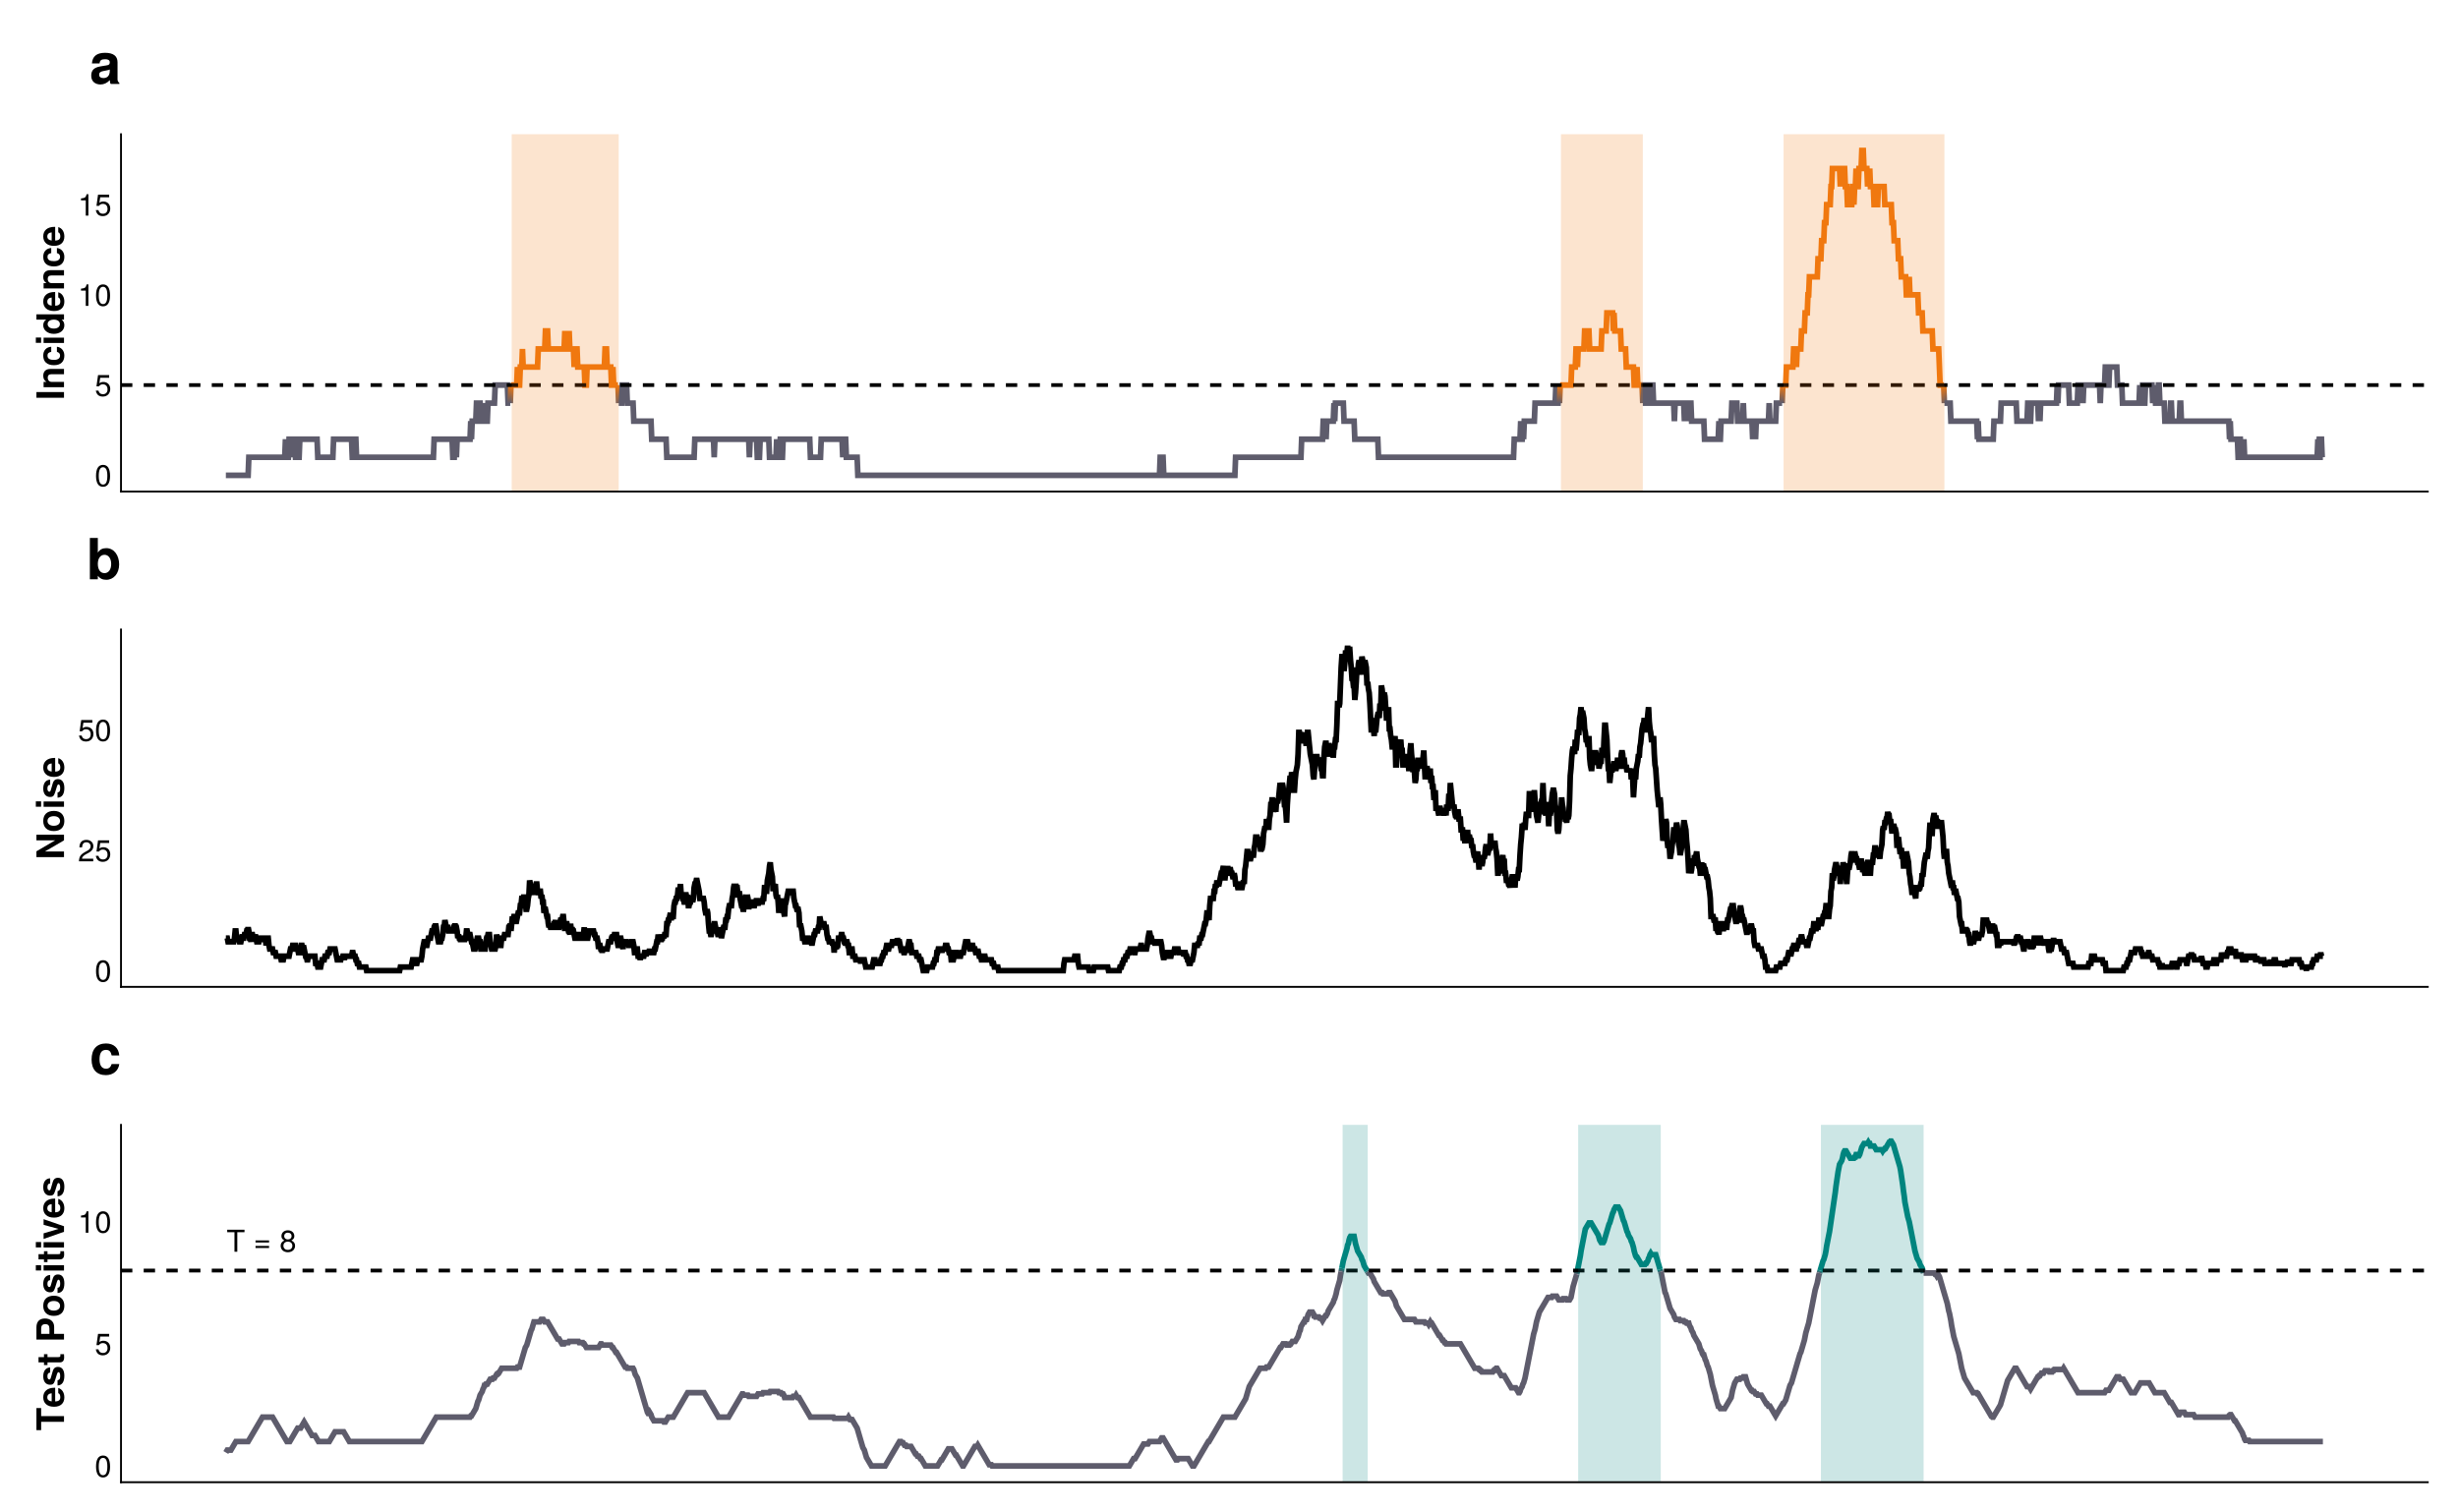 <?xml version="1.0" encoding="UTF-8"?>
<svg xmlns="http://www.w3.org/2000/svg" xmlns:xlink="http://www.w3.org/1999/xlink" width="975" height="600" viewBox="0 0 975 600">
<defs>
<g>
<g id="glyph-0-0-a91e5ba3">
<path d="M 0 -3.188 C 0 -3.188 0 -0.938 0 -0.938 C 0 -0.938 -10.938 -0.938 -10.938 -0.938 C -10.938 -0.938 -10.938 -3.188 -10.938 -3.188 C -10.938 -3.188 0 -3.188 0 -3.188 Z M 0 -3.188 "/>
</g>
<g id="glyph-0-1-a91e5ba3">
<path d="M 0 -8.172 C 0 -8.172 0 -6.078 0 -6.078 C 0 -6.078 -0.938 -6.078 -0.938 -6.078 C -0.234 -5.547 0.141 -4.844 0.141 -3.844 C 0.141 -1.688 -1.734 -0.438 -4.031 -0.438 C -6.484 -0.438 -8.234 -1.906 -8.234 -3.844 C -8.234 -4.844 -7.859 -5.547 -7.047 -6.078 C -7.047 -6.078 -10.938 -6.078 -10.938 -6.078 C -10.938 -6.078 -10.938 -8.172 -10.938 -8.172 C -10.938 -8.172 0 -8.172 0 -8.172 Z M -4 -6.078 C -5.547 -6.078 -6.484 -5.375 -6.484 -4.312 C -6.484 -3.25 -5.531 -2.531 -4.031 -2.531 C -2.547 -2.531 -1.625 -3.25 -1.625 -4.312 C -1.625 -5.359 -2.531 -6.078 -4 -6.078 Z M -4 -6.078 "/>
</g>
<g id="glyph-1-0-a91e5ba3">
<path d="M 0 -8.188 C 0 -8.188 0 -6.094 0 -6.094 C 0 -6.094 -5 -6.094 -5 -6.094 C -5.953 -6.094 -6.453 -5.641 -6.453 -4.734 C -6.453 -3.719 -5.812 -3.047 -4.859 -3.047 C -4.859 -3.047 0 -3.047 0 -3.047 C 0 -3.047 0 -0.938 0 -0.938 C 0 -0.938 -8.094 -0.938 -8.094 -0.938 C -8.094 -0.938 -8.094 -3.047 -8.094 -3.047 C -8.094 -3.047 -6.938 -3.047 -6.938 -3.047 C -7.828 -3.641 -8.234 -4.375 -8.234 -5.469 C -8.234 -7.203 -7.219 -8.188 -5.438 -8.188 C -5.438 -8.188 0 -8.188 0 -8.188 Z M 0 -8.188 "/>
</g>
<g id="glyph-1-1-a91e5ba3">
<path d="M -2.812 -7.828 C -1.078 -7.641 0.141 -6.266 0.141 -4.312 C 0.141 -1.906 -1.312 -0.516 -3.984 -0.516 C -6.75 -0.516 -8.234 -1.922 -8.234 -4.328 C -8.234 -6.359 -7.047 -7.688 -5.062 -7.828 C -5.062 -7.828 -5.062 -5.812 -5.062 -5.812 C -6.141 -5.578 -6.547 -5.172 -6.547 -4.312 C -6.547 -3 -5.469 -2.609 -3.984 -2.609 C -2.422 -2.609 -1.562 -3.25 -1.562 -4.312 C -1.562 -5.125 -1.969 -5.547 -2.812 -5.812 C -2.812 -5.812 -2.812 -7.828 -2.812 -7.828 Z M -2.812 -7.828 "/>
</g>
<g id="glyph-1-2-a91e5ba3">
<path d="M 0 -3.109 C 0 -3.109 0 -1 0 -1 C 0 -1 -8.094 -1 -8.094 -1 C -8.094 -1 -8.094 -3.109 -8.094 -3.109 C -8.094 -3.109 0 -3.109 0 -3.109 Z M -9.078 -3.141 C -9.078 -3.141 -9.078 -1.031 -9.078 -1.031 C -9.078 -1.031 -11.172 -1.031 -11.172 -1.031 C -11.172 -1.031 -11.172 -3.141 -11.172 -3.141 C -11.172 -3.141 -9.078 -3.141 -9.078 -3.141 Z M -9.078 -3.141 "/>
</g>
<g id="glyph-1-3-a91e5ba3">
<path d="M -3.75 -7.875 C -3.75 -7.875 -3.5 -7.859 -3.5 -7.859 C -3.5 -7.859 -3.5 -2.438 -3.5 -2.438 C -1.922 -2.484 -1.469 -3.125 -1.469 -4.109 C -1.469 -4.875 -1.688 -5.531 -2.281 -5.719 C -2.281 -5.719 -2.281 -7.781 -2.281 -7.781 C -0.688 -7.312 0.141 -5.844 0.141 -4.031 C 0.141 -1.734 -1.344 -0.328 -3.938 -0.328 C -6.656 -0.328 -8.234 -1.75 -8.234 -4.078 C -8.234 -6.469 -6.547 -7.875 -3.75 -7.875 Z M -4.891 -5.688 C -6.047 -5.578 -6.625 -4.953 -6.625 -4.047 C -6.625 -3.125 -6.016 -2.594 -4.891 -2.453 C -4.891 -2.453 -4.891 -5.688 -4.891 -5.688 Z M -4.891 -5.688 "/>
</g>
<g id="glyph-1-4-a91e5ba3">
<path d="M 0 -9.922 C 0 -9.922 0 -7.672 0 -7.672 C 0 -7.672 -7.562 -3.266 -7.562 -3.266 C -7.562 -3.266 0 -3.266 0 -3.266 C 0 -3.266 0 -1.016 0 -1.016 C 0 -1.016 -10.938 -1.016 -10.938 -1.016 C -10.938 -1.016 -10.938 -3.328 -10.938 -3.328 C -10.938 -3.328 -3.5 -7.672 -3.5 -7.672 C -3.5 -7.672 -10.938 -7.672 -10.938 -7.672 C -10.938 -7.672 -10.938 -9.922 -10.938 -9.922 C -10.938 -9.922 0 -9.922 0 -9.922 Z M 0 -9.922 "/>
</g>
<g id="glyph-1-5-a91e5ba3">
<path d="M -9.062 -8.969 C -9.062 -8.969 -9.062 -5.781 -9.062 -5.781 C -9.062 -5.781 0 -5.781 0 -5.781 C 0 -5.781 0 -3.531 0 -3.531 C 0 -3.531 -9.062 -3.531 -9.062 -3.531 C -9.062 -3.531 -9.062 -0.203 -9.062 -0.203 C -9.062 -0.203 -10.938 -0.203 -10.938 -0.203 C -10.938 -0.203 -10.938 -8.969 -10.938 -8.969 C -10.938 -8.969 -9.062 -8.969 -9.062 -8.969 Z M -9.062 -8.969 "/>
</g>
<g id="glyph-1-6-a91e5ba3">
<path d="M -2.406 -7.797 C -0.766 -7.797 0.141 -6.547 0.141 -4.266 C 0.141 -1.797 -0.797 -0.5 -2.562 -0.438 C -2.562 -0.438 -2.562 -2.484 -2.562 -2.484 C -1.688 -2.672 -1.516 -3.188 -1.516 -4.141 C -1.516 -5.109 -1.703 -5.703 -2.203 -5.703 C -2.438 -5.703 -2.594 -5.516 -2.766 -5 C -2.766 -5 -3.547 -2.484 -3.547 -2.484 C -4 -0.984 -4.547 -0.719 -5.531 -0.719 C -7.203 -0.719 -8.234 -2 -8.234 -4.047 C -8.234 -6.219 -7.203 -7.547 -5.484 -7.578 C -5.484 -7.578 -5.484 -5.547 -5.484 -5.547 C -6.219 -5.531 -6.578 -5.047 -6.578 -4.031 C -6.578 -3.297 -6.281 -2.812 -5.828 -2.812 C -5.5 -2.812 -5.375 -2.969 -5.203 -3.562 C -5.203 -3.562 -4.438 -6.203 -4.438 -6.203 C -4.125 -7.281 -3.438 -7.797 -2.5 -7.797 C -2.5 -7.797 -2.406 -7.797 -2.406 -7.797 Z M -2.406 -7.797 "/>
</g>
<g id="glyph-1-7-a91e5ba3">
<path d="M 0 -4.516 C 0.016 -4.141 0.062 -3.766 0.062 -3.297 C 0.062 -1.922 -0.469 -1.25 -1.734 -1.25 C -1.734 -1.25 -6.547 -1.25 -6.547 -1.25 C -6.547 -1.25 -6.547 -0.203 -6.547 -0.203 C -6.547 -0.203 -7.938 -0.203 -7.938 -0.203 C -7.938 -0.203 -7.938 -1.25 -7.938 -1.25 C -7.938 -1.25 -10.109 -1.25 -10.109 -1.25 C -10.109 -1.25 -10.109 -3.344 -10.109 -3.344 C -10.109 -3.344 -7.938 -3.344 -7.938 -3.344 C -7.938 -3.344 -7.938 -4.516 -7.938 -4.516 C -7.938 -4.516 -6.547 -4.516 -6.547 -4.516 C -6.547 -4.516 -6.547 -3.344 -6.547 -3.344 C -6.547 -3.344 -2.312 -3.344 -2.312 -3.344 C -1.594 -3.344 -1.422 -3.484 -1.422 -4.031 C -1.422 -4.188 -1.438 -4.312 -1.469 -4.516 C -1.469 -4.516 0 -4.516 0 -4.516 Z M 0 -4.516 "/>
</g>
<g id="glyph-1-8-a91e5ba3">
</g>
<g id="glyph-1-9-a91e5ba3">
<path d="M -3.984 -8.531 C -1.391 -8.531 0.141 -6.984 0.141 -4.531 C 0.141 -2.047 -1.375 -0.531 -4.047 -0.531 C -6.703 -0.531 -8.234 -2.047 -8.234 -4.516 C -8.234 -7.047 -6.734 -8.531 -3.984 -8.531 Z M -4.016 -6.438 C -5.609 -6.438 -6.547 -5.688 -6.547 -4.531 C -6.547 -3.391 -5.594 -2.625 -4.047 -2.625 C -2.5 -2.625 -1.562 -3.391 -1.562 -4.531 C -1.562 -5.656 -2.5 -6.438 -4.016 -6.438 Z M -4.016 -6.438 "/>
</g>
<g id="glyph-1-10-a91e5ba3">
<path d="M -8.094 -8.047 C -8.094 -8.047 0 -5.25 0 -5.25 C 0 -5.25 0 -3.047 0 -3.047 C 0 -3.047 -8.094 -0.203 -8.094 -0.203 C -8.094 -0.203 -8.094 -2.438 -8.094 -2.438 C -8.094 -2.438 -2.172 -4.188 -2.172 -4.188 C -2.172 -4.188 -8.094 -5.812 -8.094 -5.812 C -8.094 -5.812 -8.094 -8.047 -8.094 -8.047 Z M -8.094 -8.047 "/>
</g>
<g id="glyph-2-0-a91e5ba3">
<path d="M -3.75 -7.875 C -3.75 -7.875 -3.5 -7.859 -3.5 -7.859 C -3.5 -7.859 -3.5 -2.438 -3.5 -2.438 C -1.922 -2.484 -1.469 -3.125 -1.469 -4.109 C -1.469 -4.875 -1.688 -5.531 -2.281 -5.719 C -2.281 -5.719 -2.281 -7.781 -2.281 -7.781 C -0.688 -7.312 0.141 -5.844 0.141 -4.031 C 0.141 -1.734 -1.344 -0.328 -3.938 -0.328 C -6.656 -0.328 -8.234 -1.75 -8.234 -4.078 C -8.234 -6.469 -6.547 -7.875 -3.75 -7.875 Z M -4.891 -5.688 C -6.047 -5.578 -6.625 -4.953 -6.625 -4.047 C -6.625 -3.125 -6.016 -2.594 -4.891 -2.453 C -4.891 -2.453 -4.891 -5.688 -4.891 -5.688 Z M -4.891 -5.688 "/>
</g>
<g id="glyph-3-0-a91e5ba3">
<path d="M 6.078 -4.094 C 6.078 -1.297 5.094 0.188 3.297 0.188 C 1.469 0.188 0.516 -1.297 0.516 -4.156 C 0.516 -7.016 1.469 -8.516 3.297 -8.516 C 5.141 -8.516 6.078 -7.047 6.078 -4.094 Z M 5 -4.188 C 5 -6.469 4.438 -7.578 3.297 -7.578 C 2.156 -7.578 1.594 -6.484 1.594 -4.156 C 1.594 -1.828 2.156 -0.703 3.281 -0.703 C 4.453 -0.703 5 -1.781 5 -4.188 Z M 5 -4.188 "/>
</g>
<g id="glyph-3-1-a91e5ba3">
<path d="M 6.156 -2.812 C 6.156 -1.016 4.953 0.188 3.234 0.188 C 1.734 0.188 0.766 -0.484 0.422 -2.188 C 0.422 -2.188 1.469 -2.188 1.469 -2.188 C 1.734 -1.219 2.297 -0.75 3.219 -0.75 C 4.375 -0.75 5.078 -1.453 5.078 -2.672 C 5.078 -3.938 4.359 -4.672 3.219 -4.672 C 2.562 -4.672 2.141 -4.469 1.656 -3.875 C 1.656 -3.875 0.688 -3.875 0.688 -3.875 C 0.688 -3.875 1.312 -8.328 1.312 -8.328 C 1.312 -8.328 5.719 -8.328 5.719 -8.328 C 5.719 -8.328 5.719 -7.281 5.719 -7.281 C 5.719 -7.281 2.172 -7.281 2.172 -7.281 C 2.172 -7.281 1.844 -5.094 1.844 -5.094 C 2.328 -5.453 2.812 -5.609 3.406 -5.609 C 5.047 -5.609 6.156 -4.5 6.156 -2.812 Z M 6.156 -2.812 "/>
</g>
<g id="glyph-4-0-a91e5ba3">
<path d="M 6.156 -2.812 C 6.156 -1.016 4.953 0.188 3.234 0.188 C 1.734 0.188 0.766 -0.484 0.422 -2.188 C 0.422 -2.188 1.469 -2.188 1.469 -2.188 C 1.734 -1.219 2.297 -0.75 3.219 -0.75 C 4.375 -0.75 5.078 -1.453 5.078 -2.672 C 5.078 -3.938 4.359 -4.672 3.219 -4.672 C 2.562 -4.672 2.141 -4.469 1.656 -3.875 C 1.656 -3.875 0.688 -3.875 0.688 -3.875 C 0.688 -3.875 1.312 -8.328 1.312 -8.328 C 1.312 -8.328 5.719 -8.328 5.719 -8.328 C 5.719 -8.328 5.719 -7.281 5.719 -7.281 C 5.719 -7.281 2.172 -7.281 2.172 -7.281 C 2.172 -7.281 1.844 -5.094 1.844 -5.094 C 2.328 -5.453 2.812 -5.609 3.406 -5.609 C 5.047 -5.609 6.156 -4.5 6.156 -2.812 Z M 6.156 -2.812 "/>
</g>
<g id="glyph-5-0-a91e5ba3">
<path d="M 4.156 0 C 4.156 0 3.109 0 3.109 0 C 3.109 0 3.109 -6.062 3.109 -6.062 C 3.109 -6.062 1.219 -6.062 1.219 -6.062 C 1.219 -6.062 1.219 -6.812 1.219 -6.812 C 2.859 -7.016 3.094 -7.203 3.469 -8.516 C 3.469 -8.516 4.156 -8.516 4.156 -8.516 C 4.156 -8.516 4.156 0 4.156 0 Z M 4.156 0 "/>
</g>
<g id="glyph-6-0-a91e5ba3">
<path d="M 6.078 -4.094 C 6.078 -1.297 5.094 0.188 3.297 0.188 C 1.469 0.188 0.516 -1.297 0.516 -4.156 C 0.516 -7.016 1.469 -8.516 3.297 -8.516 C 5.141 -8.516 6.078 -7.047 6.078 -4.094 Z M 5 -4.188 C 5 -6.469 4.438 -7.578 3.297 -7.578 C 2.156 -7.578 1.594 -6.484 1.594 -4.156 C 1.594 -1.828 2.156 -0.703 3.281 -0.703 C 4.453 -0.703 5 -1.781 5 -4.188 Z M 5 -4.188 "/>
</g>
<g id="glyph-6-1-a91e5ba3">
<path d="M 6.156 -2.812 C 6.156 -1.016 4.953 0.188 3.234 0.188 C 1.734 0.188 0.766 -0.484 0.422 -2.188 C 0.422 -2.188 1.469 -2.188 1.469 -2.188 C 1.734 -1.219 2.297 -0.75 3.219 -0.75 C 4.375 -0.75 5.078 -1.453 5.078 -2.672 C 5.078 -3.938 4.359 -4.672 3.219 -4.672 C 2.562 -4.672 2.141 -4.469 1.656 -3.875 C 1.656 -3.875 0.688 -3.875 0.688 -3.875 C 0.688 -3.875 1.312 -8.328 1.312 -8.328 C 1.312 -8.328 5.719 -8.328 5.719 -8.328 C 5.719 -8.328 5.719 -7.281 5.719 -7.281 C 5.719 -7.281 2.172 -7.281 2.172 -7.281 C 2.172 -7.281 1.844 -5.094 1.844 -5.094 C 2.328 -5.453 2.812 -5.609 3.406 -5.609 C 5.047 -5.609 6.156 -4.5 6.156 -2.812 Z M 6.156 -2.812 "/>
</g>
<g id="glyph-7-0-a91e5ba3">
<path d="M -3.984 -8.531 C -1.391 -8.531 0.141 -6.984 0.141 -4.531 C 0.141 -2.047 -1.375 -0.531 -4.047 -0.531 C -6.703 -0.531 -8.234 -2.047 -8.234 -4.516 C -8.234 -7.047 -6.734 -8.531 -3.984 -8.531 Z M -4.016 -6.438 C -5.609 -6.438 -6.547 -5.688 -6.547 -4.531 C -6.547 -3.391 -5.594 -2.625 -4.047 -2.625 C -2.5 -2.625 -1.562 -3.391 -1.562 -4.531 C -1.562 -5.656 -2.5 -6.438 -4.016 -6.438 Z M -4.016 -6.438 "/>
</g>
<g id="glyph-7-1-a91e5ba3">
<path d="M 0 -3.109 C 0 -3.109 0 -1 0 -1 C 0 -1 -8.094 -1 -8.094 -1 C -8.094 -1 -8.094 -3.109 -8.094 -3.109 C -8.094 -3.109 0 -3.109 0 -3.109 Z M -9.078 -3.141 C -9.078 -3.141 -9.078 -1.031 -9.078 -1.031 C -9.078 -1.031 -11.172 -1.031 -11.172 -1.031 C -11.172 -1.031 -11.172 -3.141 -11.172 -3.141 C -11.172 -3.141 -9.078 -3.141 -9.078 -3.141 Z M -9.078 -3.141 "/>
</g>
<g id="glyph-8-0-a91e5ba3">
<path d="M -2.406 -7.797 C -0.766 -7.797 0.141 -6.547 0.141 -4.266 C 0.141 -1.797 -0.797 -0.5 -2.562 -0.438 C -2.562 -0.438 -2.562 -2.484 -2.562 -2.484 C -1.688 -2.672 -1.516 -3.188 -1.516 -4.141 C -1.516 -5.109 -1.703 -5.703 -2.203 -5.703 C -2.438 -5.703 -2.594 -5.516 -2.766 -5 C -2.766 -5 -3.547 -2.484 -3.547 -2.484 C -4 -0.984 -4.547 -0.719 -5.531 -0.719 C -7.203 -0.719 -8.234 -2 -8.234 -4.047 C -8.234 -6.219 -7.203 -7.547 -5.484 -7.578 C -5.484 -7.578 -5.484 -5.547 -5.484 -5.547 C -6.219 -5.531 -6.578 -5.047 -6.578 -4.031 C -6.578 -3.297 -6.281 -2.812 -5.828 -2.812 C -5.5 -2.812 -5.375 -2.969 -5.203 -3.562 C -5.203 -3.562 -4.438 -6.203 -4.438 -6.203 C -4.125 -7.281 -3.438 -7.797 -2.5 -7.797 C -2.5 -7.797 -2.406 -7.797 -2.406 -7.797 Z M -2.406 -7.797 "/>
</g>
<g id="glyph-9-0-a91e5ba3">
<path d="M 6.078 -4.094 C 6.078 -1.297 5.094 0.188 3.297 0.188 C 1.469 0.188 0.516 -1.297 0.516 -4.156 C 0.516 -7.016 1.469 -8.516 3.297 -8.516 C 5.141 -8.516 6.078 -7.047 6.078 -4.094 Z M 5 -4.188 C 5 -6.469 4.438 -7.578 3.297 -7.578 C 2.156 -7.578 1.594 -6.484 1.594 -4.156 C 1.594 -1.828 2.156 -0.703 3.281 -0.703 C 4.453 -0.703 5 -1.781 5 -4.188 Z M 5 -4.188 "/>
</g>
<g id="glyph-9-1-a91e5ba3">
<path d="M 6.156 -2.812 C 6.156 -1.016 4.953 0.188 3.234 0.188 C 1.734 0.188 0.766 -0.484 0.422 -2.188 C 0.422 -2.188 1.469 -2.188 1.469 -2.188 C 1.734 -1.219 2.297 -0.75 3.219 -0.75 C 4.375 -0.75 5.078 -1.453 5.078 -2.672 C 5.078 -3.938 4.359 -4.672 3.219 -4.672 C 2.562 -4.672 2.141 -4.469 1.656 -3.875 C 1.656 -3.875 0.688 -3.875 0.688 -3.875 C 0.688 -3.875 1.312 -8.328 1.312 -8.328 C 1.312 -8.328 5.719 -8.328 5.719 -8.328 C 5.719 -8.328 5.719 -7.281 5.719 -7.281 C 5.719 -7.281 2.172 -7.281 2.172 -7.281 C 2.172 -7.281 1.844 -5.094 1.844 -5.094 C 2.328 -5.453 2.812 -5.609 3.406 -5.609 C 5.047 -5.609 6.156 -4.5 6.156 -2.812 Z M 6.156 -2.812 "/>
</g>
<g id="glyph-10-0-a91e5ba3">
<path d="M 6.125 -6.016 C 6.125 -4.969 5.516 -4.078 4.328 -3.438 C 4.328 -3.438 3.125 -2.797 3.125 -2.797 C 2.094 -2.188 1.703 -1.734 1.594 -1.047 C 1.594 -1.047 6.078 -1.047 6.078 -1.047 C 6.078 -1.047 6.078 0 6.078 0 C 6.078 0 0.406 0 0.406 0 C 0.5 -1.875 1.016 -2.672 2.797 -3.688 C 2.797 -3.688 3.906 -4.312 3.906 -4.312 C 4.656 -4.734 5.047 -5.312 5.047 -5.984 C 5.047 -6.906 4.328 -7.578 3.375 -7.578 C 2.328 -7.578 1.734 -6.984 1.656 -5.562 C 1.656 -5.562 0.594 -5.562 0.594 -5.562 C 0.656 -7.625 1.672 -8.516 3.406 -8.516 C 5.016 -8.516 6.125 -7.453 6.125 -6.016 Z M 6.125 -6.016 "/>
</g>
<g id="glyph-11-0-a91e5ba3">
<path d="M 6.156 -2.812 C 6.156 -1.016 4.953 0.188 3.234 0.188 C 1.734 0.188 0.766 -0.484 0.422 -2.188 C 0.422 -2.188 1.469 -2.188 1.469 -2.188 C 1.734 -1.219 2.297 -0.75 3.219 -0.75 C 4.375 -0.75 5.078 -1.453 5.078 -2.672 C 5.078 -3.938 4.359 -4.672 3.219 -4.672 C 2.562 -4.672 2.141 -4.469 1.656 -3.875 C 1.656 -3.875 0.688 -3.875 0.688 -3.875 C 0.688 -3.875 1.312 -8.328 1.312 -8.328 C 1.312 -8.328 5.719 -8.328 5.719 -8.328 C 5.719 -8.328 5.719 -7.281 5.719 -7.281 C 5.719 -7.281 2.172 -7.281 2.172 -7.281 C 2.172 -7.281 1.844 -5.094 1.844 -5.094 C 2.328 -5.453 2.812 -5.609 3.406 -5.609 C 5.047 -5.609 6.156 -4.5 6.156 -2.812 Z M 6.156 -2.812 "/>
</g>
<g id="glyph-11-1-a91e5ba3">
<path d="M 4.156 0 C 4.156 0 3.109 0 3.109 0 C 3.109 0 3.109 -6.062 3.109 -6.062 C 3.109 -6.062 1.219 -6.062 1.219 -6.062 C 1.219 -6.062 1.219 -6.812 1.219 -6.812 C 2.859 -7.016 3.094 -7.203 3.469 -8.516 C 3.469 -8.516 4.156 -8.516 4.156 -8.516 C 4.156 -8.516 4.156 0 4.156 0 Z M 4.156 0 "/>
</g>
<g id="glyph-12-0-a91e5ba3">
<path d="M -7.547 -9.5 C -5.328 -9.5 -3.906 -8.203 -3.906 -6.188 C -3.906 -6.188 -3.906 -3.391 -3.906 -3.391 C -3.906 -3.391 0 -3.391 0 -3.391 C 0 -3.391 0 -1.141 0 -1.141 C 0 -1.141 -10.938 -1.141 -10.938 -1.141 C -10.938 -1.141 -10.938 -5.969 -10.938 -5.969 C -10.938 -8.25 -9.734 -9.5 -7.547 -9.5 Z M -7.406 -7.25 C -8.531 -7.25 -9.062 -6.688 -9.062 -5.484 C -9.062 -5.484 -9.062 -3.391 -9.062 -3.391 C -9.062 -3.391 -5.781 -3.391 -5.781 -3.391 C -5.781 -3.391 -5.781 -5.484 -5.781 -5.484 C -5.781 -6.688 -6.297 -7.25 -7.406 -7.25 Z M -7.406 -7.25 "/>
</g>
<g id="glyph-13-0-a91e5ba3">
<path d="M 0 -3.109 C 0 -3.109 0 -1 0 -1 C 0 -1 -8.094 -1 -8.094 -1 C -8.094 -1 -8.094 -3.109 -8.094 -3.109 C -8.094 -3.109 0 -3.109 0 -3.109 Z M -9.078 -3.141 C -9.078 -3.141 -9.078 -1.031 -9.078 -1.031 C -9.078 -1.031 -11.172 -1.031 -11.172 -1.031 C -11.172 -1.031 -11.172 -3.141 -11.172 -3.141 C -11.172 -3.141 -9.078 -3.141 -9.078 -3.141 Z M -9.078 -3.141 "/>
</g>
<g id="glyph-13-1-a91e5ba3">
<path d="M -2.406 -7.797 C -0.766 -7.797 0.141 -6.547 0.141 -4.266 C 0.141 -1.797 -0.797 -0.5 -2.562 -0.438 C -2.562 -0.438 -2.562 -2.484 -2.562 -2.484 C -1.688 -2.672 -1.516 -3.188 -1.516 -4.141 C -1.516 -5.109 -1.703 -5.703 -2.203 -5.703 C -2.438 -5.703 -2.594 -5.516 -2.766 -5 C -2.766 -5 -3.547 -2.484 -3.547 -2.484 C -4 -0.984 -4.547 -0.719 -5.531 -0.719 C -7.203 -0.719 -8.234 -2 -8.234 -4.047 C -8.234 -6.219 -7.203 -7.547 -5.484 -7.578 C -5.484 -7.578 -5.484 -5.547 -5.484 -5.547 C -6.219 -5.531 -6.578 -5.047 -6.578 -4.031 C -6.578 -3.297 -6.281 -2.812 -5.828 -2.812 C -5.5 -2.812 -5.375 -2.969 -5.203 -3.562 C -5.203 -3.562 -4.438 -6.203 -4.438 -6.203 C -4.125 -7.281 -3.438 -7.797 -2.5 -7.797 C -2.5 -7.797 -2.406 -7.797 -2.406 -7.797 Z M -2.406 -7.797 "/>
</g>
<g id="glyph-14-0-a91e5ba3">
<path d="M 7.109 -7.766 C 7.109 -7.766 4.25 -7.766 4.25 -7.766 C 4.25 -7.766 4.25 0 4.25 0 C 4.25 0 3.125 0 3.125 0 C 3.125 0 3.125 -7.766 3.125 -7.766 C 3.125 -7.766 0.25 -7.766 0.25 -7.766 C 0.25 -7.766 0.25 -8.75 0.25 -8.75 C 0.25 -8.75 7.109 -8.75 7.109 -8.75 C 7.109 -8.75 7.109 -7.766 7.109 -7.766 Z M 7.109 -7.766 "/>
</g>
<g id="glyph-14-1-a91e5ba3">
<path d="M 6.188 -3.688 C 6.188 -3.688 0.812 -3.688 0.812 -3.688 C 0.812 -3.688 0.812 -4.5 0.812 -4.5 C 0.812 -4.5 6.188 -4.5 6.188 -4.5 C 6.188 -4.5 6.188 -3.688 6.188 -3.688 Z M 6.188 -1.5 C 6.188 -1.5 0.812 -1.5 0.812 -1.5 C 0.812 -1.5 0.812 -2.312 0.812 -2.312 C 0.812 -2.312 6.188 -2.312 6.188 -2.312 C 6.188 -2.312 6.188 -1.5 6.188 -1.5 Z M 6.188 -1.5 "/>
</g>
<g id="glyph-14-2-a91e5ba3">
</g>
<g id="glyph-15-0-a91e5ba3">
</g>
<g id="glyph-15-1-a91e5ba3">
<path d="M 6.156 -2.406 C 6.156 -0.859 4.984 0.188 3.297 0.188 C 1.625 0.188 0.438 -0.859 0.438 -2.406 C 0.438 -3.344 0.922 -4.016 1.891 -4.469 C 1.031 -5.016 0.75 -5.453 0.75 -6.234 C 0.75 -7.578 1.797 -8.516 3.297 -8.516 C 4.812 -8.516 5.859 -7.578 5.859 -6.234 C 5.859 -5.438 5.562 -5 4.688 -4.469 C 5.672 -4.016 6.156 -3.344 6.156 -2.406 Z M 4.781 -6.219 C 4.781 -7.047 4.203 -7.578 3.297 -7.578 C 2.406 -7.578 1.828 -7.047 1.828 -6.234 C 1.828 -5.422 2.406 -4.891 3.297 -4.891 C 4.188 -4.891 4.781 -5.422 4.781 -6.219 Z M 5.078 -2.391 C 5.078 -3.391 4.359 -4.016 3.297 -4.016 C 2.25 -4.016 1.531 -3.391 1.531 -2.391 C 1.531 -1.391 2.25 -0.75 3.281 -0.75 C 4.359 -0.75 5.078 -1.375 5.078 -2.391 Z M 5.078 -2.391 "/>
</g>
<g id="glyph-16-0-a91e5ba3">
<path d="M 11.797 0 C 11.797 0 8.375 0 8.375 0 C 8.078 -0.359 8.016 -0.906 8.016 -1.531 C 6.906 -0.375 5.672 0.203 4.312 0.203 C 2.297 0.203 0.625 -0.922 0.625 -3.281 C 0.625 -5.484 1.797 -6.531 4.203 -6.953 C 4.203 -6.953 5.469 -7.172 5.469 -7.172 C 7.047 -7.453 7.984 -7.312 7.984 -8.594 C 7.984 -9.406 7.375 -9.812 6.172 -9.812 C 4.609 -9.812 4.094 -9.406 3.938 -8.141 C 3.938 -8.141 0.906 -8.141 0.906 -8.141 C 1.109 -10.953 2.812 -12.359 6.094 -12.359 C 9.375 -12.359 11.062 -11.094 11.062 -8.625 C 11.062 -8.625 11.062 -1.875 11.062 -1.875 C 11.062 -1.234 11.234 -0.906 11.797 -0.375 C 11.797 -0.375 11.797 0 11.797 0 Z M 7.984 -5.203 C 7.984 -5.203 7.984 -5.734 7.984 -5.734 C 7.625 -5.562 7.5 -5.516 6.656 -5.359 C 6.656 -5.359 5.578 -5.156 5.578 -5.156 C 4.281 -4.906 3.781 -4.562 3.781 -3.641 C 3.781 -2.75 4.438 -2.344 5.484 -2.344 C 7.094 -2.344 7.984 -3.375 7.984 -5.203 Z M 7.984 -5.203 "/>
</g>
<g id="glyph-17-0-a91e5ba3">
<path d="M 12.938 -5.922 C 12.938 -2.25 10.734 0.203 7.828 0.203 C 6.297 0.203 5.25 -0.359 4.484 -1.391 C 4.484 -1.391 4.484 0 4.484 0 C 4.484 0 1.328 0 1.328 0 C 1.328 0 1.328 -16.406 1.328 -16.406 C 1.328 -16.406 4.484 -16.406 4.484 -16.406 C 4.484 -16.406 4.484 -10.578 4.484 -10.578 C 5.25 -11.797 6.328 -12.359 7.828 -12.359 C 11.031 -12.359 12.938 -9.359 12.938 -5.922 Z M 9.781 -6.047 C 9.781 -8.297 8.688 -9.719 7.125 -9.719 C 5.562 -9.719 4.484 -8.328 4.484 -6.125 C 4.484 -3.797 5.531 -2.438 7.125 -2.438 C 8.688 -2.438 9.781 -3.844 9.781 -6.047 Z M 9.781 -6.047 "/>
</g>
<g id="glyph-17-1-a91e5ba3">
<path d="M 11.75 -4.203 C 11.453 -1.625 9.406 0.203 6.453 0.203 C 2.859 0.203 0.766 -1.984 0.766 -5.984 C 0.766 -10.125 2.875 -12.359 6.5 -12.359 C 9.547 -12.359 11.516 -10.578 11.75 -7.609 C 11.75 -7.609 8.734 -7.609 8.734 -7.609 C 8.375 -9.203 7.766 -9.812 6.484 -9.812 C 4.5 -9.812 3.922 -8.219 3.922 -5.984 C 3.922 -3.625 4.875 -2.344 6.484 -2.344 C 7.688 -2.344 8.328 -2.953 8.734 -4.203 C 8.734 -4.203 11.75 -4.203 11.75 -4.203 Z M 11.75 -4.203 "/>
</g>
</g>
<linearGradient id="linear-pattern-0-a91e5ba3" gradientUnits="userSpaceOnUse" x1="205.865" y1="142.227" x2="206.245" y2="132.682" gradientTransform="matrix(1, 0, 0, 1, 64, 71)">
<stop offset="0" stop-color="rgb(36.863%, 36.078%, 42.353%)" stop-opacity="1"/>
<stop offset="1" stop-color="rgb(94.118%, 47.059%, 5.882%)" stop-opacity="1"/>
</linearGradient>
<linearGradient id="linear-pattern-1-a91e5ba3" gradientUnits="userSpaceOnUse" x1="262.839" y1="132.682" x2="263.219" y2="142.227" gradientTransform="matrix(1, 0, 0, 1, 64, 71)">
<stop offset="0" stop-color="rgb(94.118%, 47.059%, 5.882%)" stop-opacity="1"/>
<stop offset="1" stop-color="rgb(36.863%, 36.078%, 42.353%)" stop-opacity="1"/>
</linearGradient>
<linearGradient id="linear-pattern-2-a91e5ba3" gradientUnits="userSpaceOnUse" x1="760.791" y1="142.227" x2="761.17" y2="132.682" gradientTransform="matrix(1, 0, 0, 1, 64, 71)">
<stop offset="0" stop-color="rgb(36.863%, 36.078%, 42.353%)" stop-opacity="1"/>
<stop offset="1" stop-color="rgb(94.118%, 47.059%, 5.882%)" stop-opacity="1"/>
</linearGradient>
<linearGradient id="linear-pattern-3-a91e5ba3" gradientUnits="userSpaceOnUse" x1="804.471" y1="132.682" x2="804.85" y2="142.227" gradientTransform="matrix(1, 0, 0, 1, 64, 71)">
<stop offset="0" stop-color="rgb(94.118%, 47.059%, 5.882%)" stop-opacity="1"/>
<stop offset="1" stop-color="rgb(36.863%, 36.078%, 42.353%)" stop-opacity="1"/>
</linearGradient>
<linearGradient id="linear-pattern-4-a91e5ba3" gradientUnits="userSpaceOnUse" x1="878.537" y1="142.227" x2="878.916" y2="132.682" gradientTransform="matrix(1, 0, 0, 1, 64, 71)">
<stop offset="0" stop-color="rgb(36.863%, 36.078%, 42.353%)" stop-opacity="1"/>
<stop offset="1" stop-color="rgb(94.118%, 47.059%, 5.882%)" stop-opacity="1"/>
</linearGradient>
<clipPath id="clip-0-a91e5ba3">
<path clip-rule="nonzero" d="M 700 53.25 L 778 53.25 L 778 160 L 700 160 Z M 700 53.25 "/>
</clipPath>
<linearGradient id="linear-pattern-5-a91e5ba3" gradientUnits="userSpaceOnUse" x1="963.997" y1="132.682" x2="964.377" y2="142.227" gradientTransform="matrix(1, 0, 0, 1, 64, 71)">
<stop offset="0" stop-color="rgb(94.118%, 47.059%, 5.882%)" stop-opacity="1"/>
<stop offset="1" stop-color="rgb(36.863%, 36.078%, 42.353%)" stop-opacity="1"/>
</linearGradient>
<clipPath id="clip-1-a91e5ba3">
<path clip-rule="nonzero" d="M 48 152 L 963 152 L 963 154 L 48 154 Z M 48 152 "/>
</clipPath>
<clipPath id="clip-2-a91e5ba3">
<path clip-rule="nonzero" d="M 202 53.25 L 246 53.25 L 246 195 L 202 195 Z M 202 53.25 "/>
</clipPath>
<clipPath id="clip-3-a91e5ba3">
<path clip-rule="nonzero" d="M 619 53.25 L 652 53.25 L 652 195 L 619 195 Z M 619 53.25 "/>
</clipPath>
<clipPath id="clip-4-a91e5ba3">
<path clip-rule="nonzero" d="M 707 53.25 L 772 53.25 L 772 195 L 707 195 Z M 707 53.25 "/>
</clipPath>
<clipPath id="clip-5-a91e5ba3">
<path clip-rule="nonzero" d="M 83 249.75 L 928 249.75 L 928 391.5 L 83 391.5 Z M 83 249.75 "/>
</clipPath>
<linearGradient id="linear-pattern-6-a91e5ba3" gradientUnits="userSpaceOnUse" x1="645.324" y1="77.706" x2="645.703" y2="75.768" gradientTransform="matrix(1, 0, 0, 1, 64, 595)">
<stop offset="0" stop-color="rgb(36.863%, 36.078%, 42.353%)" stop-opacity="1"/>
<stop offset="1" stop-color="rgb(0%, 52.157%, 49.412%)" stop-opacity="1"/>
</linearGradient>
<linearGradient id="linear-pattern-7-a91e5ba3" gradientUnits="userSpaceOnUse" x1="658.997" y1="77.06" x2="659.377" y2="77.706" gradientTransform="matrix(1, 0, 0, 1, 64, 595)">
<stop offset="0" stop-color="rgb(0%, 52.157%, 49.412%)" stop-opacity="1"/>
<stop offset="1" stop-color="rgb(36.863%, 36.078%, 42.353%)" stop-opacity="1"/>
</linearGradient>
<linearGradient id="linear-pattern-8-a91e5ba3" gradientUnits="userSpaceOnUse" x1="769.906" y1="78.998" x2="770.286" y2="77.06" gradientTransform="matrix(1, 0, 0, 1, 64, 595)">
<stop offset="0" stop-color="rgb(36.863%, 36.078%, 42.353%)" stop-opacity="1"/>
<stop offset="1" stop-color="rgb(0%, 52.157%, 49.412%)" stop-opacity="1"/>
</linearGradient>
<linearGradient id="linear-pattern-9-a91e5ba3" gradientUnits="userSpaceOnUse" x1="813.966" y1="76.414" x2="814.346" y2="77.706" gradientTransform="matrix(1, 0, 0, 1, 64, 595)">
<stop offset="0" stop-color="rgb(0%, 52.157%, 49.412%)" stop-opacity="1"/>
<stop offset="1" stop-color="rgb(36.863%, 36.078%, 42.353%)" stop-opacity="1"/>
</linearGradient>
<linearGradient id="linear-pattern-10-a91e5ba3" gradientUnits="userSpaceOnUse" x1="898.288" y1="78.352" x2="898.667" y2="77.06" gradientTransform="matrix(1, 0, 0, 1, 64, 595)">
<stop offset="0" stop-color="rgb(36.863%, 36.078%, 42.353%)" stop-opacity="1"/>
<stop offset="1" stop-color="rgb(0%, 52.157%, 49.412%)" stop-opacity="1"/>
</linearGradient>
<clipPath id="clip-6-a91e5ba3">
<path clip-rule="nonzero" d="M 715 446.25 L 770 446.25 L 770 511 L 715 511 Z M 715 446.25 "/>
</clipPath>
<linearGradient id="linear-pattern-11-a91e5ba3" gradientUnits="userSpaceOnUse" x1="952.982" y1="77.06" x2="953.362" y2="78.352" gradientTransform="matrix(1, 0, 0, 1, 64, 595)">
<stop offset="0" stop-color="rgb(0%, 52.157%, 49.412%)" stop-opacity="1"/>
<stop offset="1" stop-color="rgb(36.863%, 36.078%, 42.353%)" stop-opacity="1"/>
</linearGradient>
<clipPath id="clip-7-a91e5ba3">
<path clip-rule="nonzero" d="M 48 503 L 963 503 L 963 505 L 48 505 Z M 48 503 "/>
</clipPath>
<clipPath id="clip-8-a91e5ba3">
<path clip-rule="nonzero" d="M 532 446.25 L 543 446.25 L 543 588 L 532 588 Z M 532 446.25 "/>
</clipPath>
<clipPath id="clip-9-a91e5ba3">
<path clip-rule="nonzero" d="M 626 446.25 L 659 446.25 L 659 588 L 626 588 Z M 626 446.25 "/>
</clipPath>
<clipPath id="clip-10-a91e5ba3">
<path clip-rule="nonzero" d="M 722 446.25 L 764 446.25 L 764 588 L 722 588 Z M 722 446.25 "/>
</clipPath>
</defs>
<rect x="-97.5" y="-60" width="1170" height="720" fill="rgb(100%, 100%, 100%)" fill-opacity="1"/>
<g fill="rgb(0%, 0%, 0%)" fill-opacity="1">
<use xlink:href="#glyph-0-0-a91e5ba3" x="25.386" y="158.723"/>
</g>
<g fill="rgb(0%, 0%, 0%)" fill-opacity="1">
<use xlink:href="#glyph-1-0-a91e5ba3" x="25.386" y="154.553"/>
</g>
<g fill="rgb(0%, 0%, 0%)" fill-opacity="1">
<use xlink:href="#glyph-1-1-a91e5ba3" x="25.386" y="145.388"/>
</g>
<g fill="rgb(0%, 0%, 0%)" fill-opacity="1">
<use xlink:href="#glyph-1-2-a91e5ba3" x="25.386" y="137.048"/>
</g>
<g fill="rgb(0%, 0%, 0%)" fill-opacity="1">
<use xlink:href="#glyph-0-1-a91e5ba3" x="25.386" y="132.878"/>
</g>
<g fill="rgb(0%, 0%, 0%)" fill-opacity="1">
<use xlink:href="#glyph-2-0-a91e5ba3" x="25.386" y="123.713"/>
</g>
<g fill="rgb(0%, 0%, 0%)" fill-opacity="1">
<use xlink:href="#glyph-1-0-a91e5ba3" x="25.386" y="115.373"/>
</g>
<g fill="rgb(0%, 0%, 0%)" fill-opacity="1">
<use xlink:href="#glyph-1-1-a91e5ba3" x="25.386" y="106.208"/>
</g>
<g fill="rgb(0%, 0%, 0%)" fill-opacity="1">
<use xlink:href="#glyph-1-3-a91e5ba3" x="25.386" y="97.868"/>
</g>
<g fill="rgb(0%, 0%, 0%)" fill-opacity="1">
<use xlink:href="#glyph-3-0-a91e5ba3" x="37.578" y="192.931"/>
</g>
<g fill="rgb(0%, 0%, 0%)" fill-opacity="1">
<use xlink:href="#glyph-4-0-a91e5ba3" x="37.578" y="157.135"/>
</g>
<g fill="rgb(0%, 0%, 0%)" fill-opacity="1">
<use xlink:href="#glyph-5-0-a91e5ba3" x="30.906" y="121.34"/>
</g>
<g fill="rgb(0%, 0%, 0%)" fill-opacity="1">
<use xlink:href="#glyph-6-0-a91e5ba3" x="37.578" y="121.34"/>
</g>
<g fill="rgb(0%, 0%, 0%)" fill-opacity="1">
<use xlink:href="#glyph-5-0-a91e5ba3" x="30.906" y="85.545"/>
</g>
<g fill="rgb(0%, 0%, 0%)" fill-opacity="1">
<use xlink:href="#glyph-6-1-a91e5ba3" x="37.578" y="85.545"/>
</g>
<path fill="none" stroke-width="3" stroke-linecap="butt" stroke-linejoin="miter" stroke="rgb(36.863%, 36.078%, 42.353%)" stroke-opacity="1" stroke-miterlimit="2" d="M 119.453 251.411 L 131.229 251.411 L 131.609 241.865 L 150.599 241.865 L 150.979 232.318 L 151.359 241.865 L 152.5 241.865 L 152.88 232.318 L 154.776 232.318 L 155.156 241.865 L 155.536 232.318 L 155.917 232.318 L 156.297 241.865 L 158.198 241.865 L 158.578 232.318 L 167.693 232.318 L 168.073 241.865 L 176.047 241.865 L 176.427 232.318 L 185.922 232.318 L 186.302 241.865 L 187.062 241.865 L 187.443 232.318 L 188.203 232.318 L 188.583 241.865 L 229.224 241.865 L 229.604 232.318 L 239.099 232.318 L 239.479 241.865 L 240.24 241.865 L 240.62 232.318 L 241 232.318 L 241.38 241.865 L 241.76 232.318 L 248.594 232.318 L 248.974 222.771 L 249.354 232.318 L 249.734 222.771 L 251.635 222.771 L 252.016 213.229 L 252.771 213.229 L 253.151 222.771 L 253.531 213.229 L 253.911 213.229 L 254.292 222.771 L 255.052 222.771 L 255.432 213.229 L 255.812 222.771 L 256.193 213.229 L 256.573 222.771 L 257.714 222.771 L 258.089 213.229 L 261.51 213.229 L 261.891 203.682 L 268.344 203.682 L 268.724 213.229 L 269.865 213.229 " transform="matrix(0.75, 0, 0, 0.75, 0, 0)"/>
<path fill="none" stroke-width="3" stroke-linecap="butt" stroke-linejoin="miter" stroke="url(#linear-pattern-0-a91e5ba3)" stroke-miterlimit="2" d="M 269.865 213.229 L 270.245 203.682 " transform="matrix(0.75, 0, 0, 0.75, 0, 0)"/>
<path fill="none" stroke-width="3" stroke-linecap="butt" stroke-linejoin="miter" stroke="rgb(94.118%, 47.059%, 5.882%)" stroke-opacity="1" stroke-miterlimit="2" d="M 270.245 203.682 L 273.281 203.682 L 273.661 194.135 L 274.042 203.682 L 274.802 203.682 L 275.182 194.135 L 275.943 194.135 L 276.323 184.589 L 276.703 194.135 L 284.297 194.135 L 284.677 184.589 L 288.099 184.589 L 288.479 175.047 L 289.615 175.047 L 289.995 184.589 L 298.354 184.589 L 298.734 175.047 L 299.115 184.589 L 300.63 184.589 L 301.01 175.047 L 301.391 184.589 L 303.292 184.589 L 303.672 194.135 L 304.052 184.589 L 305.188 184.589 L 305.568 194.135 L 308.99 194.135 L 309.37 203.682 L 310.125 203.682 L 310.505 194.135 L 319.625 194.135 L 320 184.589 L 320.76 184.589 L 321.141 194.135 L 323.042 194.135 L 323.422 203.682 L 323.802 203.682 L 324.182 194.135 L 324.562 203.682 L 326.839 203.682 " transform="matrix(0.75, 0, 0, 0.75, 0, 0)"/>
<path fill="none" stroke-width="3" stroke-linecap="butt" stroke-linejoin="miter" stroke="url(#linear-pattern-1-a91e5ba3)" stroke-miterlimit="2" d="M 326.839 203.682 L 327.219 213.229 " transform="matrix(0.75, 0, 0, 0.75, 0, 0)"/>
<path fill="none" stroke-width="3" stroke-linecap="butt" stroke-linejoin="miter" stroke="rgb(36.863%, 36.078%, 42.353%)" stroke-opacity="1" stroke-miterlimit="2" d="M 327.219 213.229 L 328.74 213.229 L 329.12 203.682 L 331.396 203.682 L 331.776 213.229 L 334.818 213.229 L 335.198 222.771 L 344.312 222.771 L 344.693 232.318 L 352.286 232.318 L 352.667 241.865 L 367.099 241.865 L 367.479 232.318 L 377.354 232.318 L 377.734 241.865 L 378.115 232.318 L 395.969 232.318 L 396.349 241.865 L 396.729 232.318 L 400.146 232.318 L 400.526 241.865 L 401.667 241.865 L 402.047 232.318 L 406.604 232.318 L 406.984 241.865 L 410.401 241.865 L 410.781 232.318 L 411.161 241.865 L 412.302 241.865 L 412.682 232.318 L 413.057 232.318 L 413.438 241.865 L 413.818 241.865 L 414.198 232.318 L 428.255 232.318 L 428.63 241.865 L 433.948 241.865 L 434.328 232.318 L 445.344 232.318 L 445.724 241.865 L 446.104 232.318 L 447.245 232.318 L 447.625 241.865 L 453.323 241.865 L 453.703 251.411 L 613.229 251.411 L 613.609 241.865 L 615.125 241.865 L 615.505 251.411 L 653.109 251.411 L 653.49 241.865 L 688.052 241.865 L 688.432 232.318 L 699.448 232.318 L 699.828 222.771 L 700.969 222.771 L 701.349 232.318 L 701.729 222.771 L 705.146 222.771 L 705.526 213.229 L 705.906 222.771 L 706.286 213.229 L 710.464 213.229 L 710.844 222.771 L 716.161 222.771 L 716.542 232.318 L 728.693 232.318 L 729.073 241.865 L 800.484 241.865 L 800.859 232.318 L 803.901 232.318 L 804.281 222.771 L 804.661 232.318 L 805.042 232.318 L 805.422 222.771 L 805.797 232.318 L 806.177 222.771 L 811.495 222.771 L 811.875 213.229 L 822.51 213.229 L 822.891 203.682 L 823.271 213.229 L 824.031 213.229 L 824.411 203.682 L 824.792 213.229 " transform="matrix(0.75, 0, 0, 0.75, 0, 0)"/>
<path fill="none" stroke-width="3" stroke-linecap="butt" stroke-linejoin="miter" stroke="url(#linear-pattern-2-a91e5ba3)" stroke-miterlimit="2" d="M 824.792 213.229 L 825.172 203.682 " transform="matrix(0.75, 0, 0, 0.75, 0, 0)"/>
<path fill="none" stroke-width="3" stroke-linecap="butt" stroke-linejoin="miter" stroke="rgb(94.118%, 47.059%, 5.882%)" stroke-opacity="1" stroke-miterlimit="2" d="M 825.172 203.682 L 830.87 203.682 L 831.25 194.135 L 833.146 194.135 L 833.526 184.589 L 833.906 184.589 L 834.286 194.135 L 834.667 184.589 L 837.703 184.589 L 838.083 175.047 L 840.365 175.047 L 840.745 184.589 L 846.823 184.589 L 847.198 175.047 L 849.479 175.047 L 849.859 165.5 L 852.896 165.5 L 853.276 175.047 L 853.656 165.5 L 854.036 175.047 L 857.078 175.047 L 857.453 184.589 L 859.734 184.589 L 860.115 194.135 L 863.911 194.135 L 864.292 203.682 L 865.432 203.682 L 865.812 194.135 L 866.193 203.682 L 868.469 203.682 " transform="matrix(0.75, 0, 0, 0.75, 0, 0)"/>
<path fill="none" stroke-width="3" stroke-linecap="butt" stroke-linejoin="miter" stroke="url(#linear-pattern-3-a91e5ba3)" stroke-miterlimit="2" d="M 868.469 203.682 L 868.849 213.229 " transform="matrix(0.75, 0, 0, 0.75, 0, 0)"/>
<path fill="none" stroke-width="3" stroke-linecap="butt" stroke-linejoin="miter" stroke="rgb(36.863%, 36.078%, 42.353%)" stroke-opacity="1" stroke-miterlimit="2" d="M 868.849 213.229 L 869.229 213.229 L 869.609 203.682 L 870.37 203.682 L 870.75 213.229 L 871.13 203.682 L 871.51 213.229 L 871.891 213.229 L 872.271 203.682 L 872.651 203.682 L 873.026 213.229 L 873.406 213.229 L 873.786 203.682 L 874.167 203.682 L 874.547 213.229 L 885.182 213.229 L 885.562 222.771 L 885.943 213.229 L 890.5 213.229 L 890.88 222.771 L 891.26 213.229 L 891.641 213.229 L 892.021 222.771 L 892.401 213.229 L 893.161 213.229 L 893.542 222.771 L 893.917 213.229 L 894.297 213.229 L 894.677 222.771 L 901.135 222.771 L 901.516 232.318 L 908.734 232.318 L 909.109 222.771 L 909.49 232.318 L 909.87 232.318 L 910.25 222.771 L 915.568 222.771 L 915.948 213.229 L 918.609 213.229 L 918.99 222.771 L 921.646 222.771 L 922.026 213.229 L 922.406 222.771 L 926.583 222.771 L 926.964 232.318 L 927.344 222.771 L 928.104 222.771 L 928.484 232.318 L 928.865 222.771 L 935.318 222.771 L 935.698 213.229 L 936.078 222.771 L 939.12 222.771 L 939.5 213.229 L 942.536 213.229 " transform="matrix(0.75, 0, 0, 0.75, 0, 0)"/>
<path fill="none" stroke-width="3" stroke-linecap="butt" stroke-linejoin="miter" stroke="url(#linear-pattern-4-a91e5ba3)" stroke-miterlimit="2" d="M 942.536 213.229 L 942.917 203.682 " transform="matrix(0.75, 0, 0, 0.75, 0, 0)"/>
<g clip-path="url(#clip-0-a91e5ba3)">
<path fill="none" stroke-width="3" stroke-linecap="butt" stroke-linejoin="miter" stroke="rgb(94.118%, 47.059%, 5.882%)" stroke-opacity="1" stroke-miterlimit="2" d="M 942.917 203.682 L 944.438 203.682 L 944.818 194.135 L 948.234 194.135 L 948.615 184.589 L 948.995 184.589 L 949.375 194.135 L 949.755 184.589 L 950.135 194.135 L 950.51 184.589 L 952.411 184.589 L 952.792 175.047 L 954.312 175.047 L 954.693 165.5 L 955.828 165.5 L 956.208 155.953 L 956.589 155.953 L 956.969 146.411 L 961.146 146.411 L 961.526 136.865 L 963.047 136.865 L 963.427 127.318 L 964.568 127.318 L 964.948 117.771 L 965.708 117.771 L 966.083 108.229 L 967.984 108.229 L 968.365 98.682 L 968.745 98.682 L 969.125 89.135 L 972.922 89.135 L 973.302 98.682 L 973.682 89.135 L 974.062 98.682 L 974.443 89.135 L 975.583 89.135 L 975.964 98.682 L 976.719 98.682 L 977.099 108.229 L 979.38 108.229 L 979.76 98.682 L 980.141 98.682 L 980.521 108.229 L 980.901 98.682 L 981.281 98.682 L 981.656 89.135 L 982.036 98.682 L 982.797 98.682 L 983.177 89.135 L 984.318 89.135 L 984.698 79.589 L 985.458 79.589 L 985.839 89.135 L 987.354 89.135 L 987.734 98.682 L 988.115 89.135 L 988.495 98.682 L 988.875 89.135 L 989.255 98.682 L 990.776 98.682 L 991.156 108.229 L 993.052 108.229 L 993.432 98.682 L 996.474 98.682 L 996.854 108.229 L 1000.271 108.229 L 1000.651 117.771 L 1001.411 117.771 L 1001.792 127.318 L 1003.688 127.318 L 1004.068 136.865 L 1005.208 136.865 L 1005.589 146.411 L 1007.865 146.411 L 1008.245 155.953 L 1009.385 155.953 L 1009.766 146.411 L 1010.146 155.953 L 1014.323 155.953 L 1014.703 165.5 L 1016.604 165.5 L 1016.984 175.047 L 1021.922 175.047 L 1022.302 184.589 L 1025.339 184.589 L 1026.099 203.682 L 1027.995 203.682 " transform="matrix(0.75, 0, 0, 0.75, 0, 0)"/>
</g>
<path fill="none" stroke-width="3" stroke-linecap="butt" stroke-linejoin="miter" stroke="url(#linear-pattern-5-a91e5ba3)" stroke-miterlimit="2" d="M 1027.995 203.682 L 1028.375 213.229 " transform="matrix(0.75, 0, 0, 0.75, 0, 0)"/>
<path fill="none" stroke-width="3" stroke-linecap="butt" stroke-linejoin="miter" stroke="rgb(36.863%, 36.078%, 42.353%)" stroke-opacity="1" stroke-miterlimit="2" d="M 1028.375 213.229 L 1031.417 213.229 L 1031.797 222.771 L 1045.469 222.771 L 1045.849 232.318 L 1046.229 222.771 L 1046.609 232.318 L 1054.203 232.318 L 1054.583 222.771 L 1058.005 222.771 L 1058.385 213.229 L 1066.359 213.229 L 1066.74 222.771 L 1072.057 222.771 L 1072.438 213.229 L 1073.198 213.229 L 1073.578 222.771 L 1073.958 222.771 L 1074.339 213.229 L 1077.755 213.229 L 1078.135 222.771 L 1078.516 213.229 L 1078.896 222.771 L 1079.276 213.229 L 1087.63 213.229 L 1088.01 203.682 L 1088.391 213.229 L 1088.771 203.682 L 1094.089 203.682 L 1094.469 213.229 L 1098.646 213.229 L 1099.026 203.682 L 1101.302 203.682 L 1101.682 213.229 L 1102.062 203.682 L 1110.422 203.682 L 1110.797 213.229 L 1111.177 203.682 L 1113.078 203.682 L 1113.458 194.135 L 1113.839 194.135 L 1114.219 203.682 L 1115.359 203.682 L 1115.74 194.135 L 1119.536 194.135 L 1119.917 203.682 L 1122.193 203.682 L 1122.573 213.229 L 1131.312 213.229 L 1131.688 203.682 L 1132.068 213.229 L 1132.448 203.682 L 1132.828 213.229 L 1133.208 203.682 L 1133.589 203.682 L 1133.969 213.229 L 1134.349 213.229 L 1134.729 203.682 L 1138.146 203.682 L 1138.526 213.229 L 1138.906 203.682 L 1139.286 213.229 L 1139.667 203.682 L 1140.047 213.229 L 1141.188 213.229 L 1141.568 203.682 L 1141.943 203.682 L 1142.323 213.229 L 1144.604 213.229 L 1144.984 222.771 L 1147.641 222.771 L 1148.021 213.229 L 1148.401 213.229 L 1148.781 222.771 L 1152.578 222.771 L 1152.958 213.229 L 1153.339 213.229 L 1153.719 222.771 L 1178.786 222.771 L 1179.167 232.318 L 1179.547 222.771 L 1179.927 232.318 L 1183.344 232.318 L 1183.724 241.865 L 1184.104 241.865 L 1184.484 232.318 L 1184.865 232.318 L 1185.245 241.865 L 1186.385 241.865 L 1186.766 232.318 L 1187.146 241.865 L 1225.505 241.865 L 1225.885 232.318 L 1226.266 241.865 L 1226.646 232.318 L 1227.786 232.318 L 1228.167 241.865 L 1228.547 241.865 " transform="matrix(0.75, 0, 0, 0.75, 0, 0)"/>
<g clip-path="url(#clip-1-a91e5ba3)">
<path fill="none" stroke-width="2" stroke-linecap="butt" stroke-linejoin="miter" stroke="rgb(0%, 0%, 0%)" stroke-opacity="1" stroke-dasharray="6 6" stroke-miterlimit="1.155" d="M 64 203.682 L 1284 203.682 " transform="matrix(0.75, 0, 0, 0.75, 0, 0)"/>
</g>
<g clip-path="url(#clip-2-a91e5ba3)">
<path fill-rule="nonzero" fill="rgb(94.118%, 47.059%, 5.882%)" fill-opacity="0.2" d="M 202.969 195 L 245.414 195 L 245.414 53.25 L 202.969 53.25 Z M 202.969 195 "/>
</g>
<g clip-path="url(#clip-3-a91e5ba3)">
<path fill-rule="nonzero" fill="rgb(94.118%, 47.059%, 5.882%)" fill-opacity="0.2" d="M 619.164 195 L 651.641 195 L 651.641 53.25 L 619.164 53.25 Z M 619.164 195 "/>
</g>
<g clip-path="url(#clip-4-a91e5ba3)">
<path fill-rule="nonzero" fill="rgb(94.118%, 47.059%, 5.882%)" fill-opacity="0.2" d="M 707.473 195 L 771.285 195 L 771.285 53.25 L 707.473 53.25 Z M 707.473 195 "/>
</g>
<g fill="rgb(0%, 0%, 0%)" fill-opacity="1">
<use xlink:href="#glyph-1-4-a91e5ba3" x="25.386" y="341.048"/>
</g>
<g fill="rgb(0%, 0%, 0%)" fill-opacity="1">
<use xlink:href="#glyph-7-0-a91e5ba3" x="25.386" y="330.218"/>
</g>
<g fill="rgb(0%, 0%, 0%)" fill-opacity="1">
<use xlink:href="#glyph-7-1-a91e5ba3" x="25.386" y="321.053"/>
</g>
<g fill="rgb(0%, 0%, 0%)" fill-opacity="1">
<use xlink:href="#glyph-8-0-a91e5ba3" x="25.386" y="316.883"/>
</g>
<g fill="rgb(0%, 0%, 0%)" fill-opacity="1">
<use xlink:href="#glyph-1-3-a91e5ba3" x="25.386" y="308.543"/>
</g>
<g fill="rgb(0%, 0%, 0%)" fill-opacity="1">
<use xlink:href="#glyph-9-0-a91e5ba3" x="37.578" y="389.431"/>
</g>
<g fill="rgb(0%, 0%, 0%)" fill-opacity="1">
<use xlink:href="#glyph-10-0-a91e5ba3" x="30.906" y="341.704"/>
</g>
<g fill="rgb(0%, 0%, 0%)" fill-opacity="1">
<use xlink:href="#glyph-3-1-a91e5ba3" x="37.578" y="341.704"/>
</g>
<g fill="rgb(0%, 0%, 0%)" fill-opacity="1">
<use xlink:href="#glyph-11-0-a91e5ba3" x="30.906" y="293.976"/>
</g>
<g fill="rgb(0%, 0%, 0%)" fill-opacity="1">
<use xlink:href="#glyph-9-0-a91e5ba3" x="37.578" y="293.976"/>
</g>
<g clip-path="url(#clip-5-a91e5ba3)">
<path fill="none" stroke-width="3" stroke-linecap="butt" stroke-linejoin="miter" stroke="rgb(0%, 0%, 0%)" stroke-opacity="1" stroke-miterlimit="2" d="M 119.453 496.229 L 120.214 496.229 L 120.594 498.135 L 123.63 498.135 L 124.01 496.229 L 124.391 492.411 L 124.771 492.411 L 125.151 496.229 L 125.531 496.229 L 125.911 498.135 L 126.292 496.229 L 126.672 498.135 L 127.432 498.135 L 127.812 496.229 L 128.193 494.318 L 128.568 496.229 L 128.948 496.229 L 129.328 494.318 L 130.089 494.318 L 130.469 492.411 L 130.849 492.411 L 131.229 490.5 L 131.609 492.411 L 131.99 496.229 L 132.37 496.229 L 132.75 498.135 L 133.13 494.318 L 133.51 494.318 L 133.885 496.229 L 134.646 496.229 L 135.026 494.318 L 135.406 496.229 L 135.786 498.135 L 136.927 498.135 L 137.307 496.229 L 137.688 496.229 L 138.068 498.135 L 138.448 496.229 L 140.344 496.229 L 140.724 500.047 L 141.104 498.135 L 141.484 496.229 L 141.865 496.229 L 142.245 500.047 L 142.625 501.953 L 144.141 501.953 L 144.521 503.865 L 145.661 503.865 L 146.042 505.771 L 148.323 505.771 L 148.703 507.682 L 149.839 507.682 L 150.219 505.771 L 152.88 505.771 L 153.26 503.865 L 153.641 501.953 L 154.396 501.953 L 154.776 500.047 L 156.297 500.047 L 156.677 501.953 L 157.438 501.953 L 157.818 503.865 L 158.958 503.865 L 159.339 500.047 L 159.714 500.047 L 160.094 501.953 L 160.474 500.047 L 160.854 501.953 L 161.234 503.865 L 161.615 505.771 L 161.995 505.771 L 162.375 507.682 L 162.755 507.682 L 163.135 505.771 L 166.552 505.771 L 166.932 509.589 L 167.693 509.589 L 168.073 511.5 L 169.594 511.5 L 169.969 509.589 L 170.349 507.682 L 171.49 507.682 L 171.87 505.771 L 173.01 505.771 L 173.391 503.865 L 174.151 503.865 L 174.531 501.953 L 177.188 501.953 L 177.568 503.865 L 177.948 505.771 L 178.328 507.682 L 180.224 507.682 L 180.604 505.771 L 180.984 507.682 L 181.365 505.771 L 181.745 505.771 L 182.125 507.682 L 182.505 505.771 L 185.922 505.771 L 186.302 503.865 L 186.682 503.865 L 187.062 505.771 L 187.823 505.771 L 188.203 507.682 L 188.583 507.682 L 188.964 509.589 L 189.724 509.589 L 190.104 511.5 L 193.521 511.5 L 193.901 513.411 L 211.37 513.411 L 211.75 511.5 L 217.448 511.5 L 217.828 509.589 L 218.208 507.682 L 218.969 507.682 L 219.349 509.589 L 220.49 509.589 L 220.87 507.682 L 222.766 507.682 L 223.146 505.771 L 223.526 501.953 L 223.906 500.047 L 224.286 498.135 L 225.047 498.135 L 225.427 500.047 L 225.807 500.047 L 226.188 498.135 L 226.568 496.229 L 227.703 496.229 L 228.083 494.318 L 228.464 492.411 L 229.224 492.411 L 229.604 490.5 L 229.984 490.5 L 230.365 488.589 L 230.745 490.5 L 231.125 494.318 L 231.505 496.229 L 231.885 498.135 L 233.021 498.135 L 233.401 496.229 L 233.781 496.229 L 234.161 494.318 L 234.542 490.5 L 234.922 490.5 L 235.302 486.682 L 235.682 488.589 L 236.062 490.5 L 236.823 490.5 L 237.198 492.411 L 239.479 492.411 L 239.859 490.5 L 240.24 490.5 L 240.62 488.589 L 241 490.5 L 241.38 490.5 L 241.76 492.411 L 242.141 496.229 L 242.516 494.318 L 242.896 496.229 L 243.276 496.229 L 243.656 498.135 L 244.036 496.229 L 245.177 496.229 L 245.557 498.135 L 245.938 496.229 L 246.318 496.229 L 246.698 492.411 L 247.078 492.411 L 247.453 494.318 L 248.594 494.318 L 248.974 496.229 L 249.354 498.135 L 249.734 498.135 L 250.115 500.047 L 250.495 501.953 L 251.255 501.953 L 251.635 500.047 L 252.016 498.135 L 252.396 496.229 L 253.151 496.229 L 253.531 498.135 L 253.911 498.135 L 254.292 501.953 L 255.052 501.953 L 255.432 500.047 L 255.812 500.047 L 256.193 501.953 L 256.573 501.953 L 256.953 498.135 L 257.333 496.229 L 257.714 496.229 L 258.089 494.318 L 258.849 494.318 L 259.229 498.135 L 259.609 500.047 L 259.99 501.953 L 261.891 501.953 L 262.271 500.047 L 262.651 494.318 L 263.026 496.229 L 263.406 498.135 L 263.786 496.229 L 264.167 496.229 L 264.547 500.047 L 264.927 500.047 L 265.307 496.229 L 266.448 496.229 L 266.828 494.318 L 268.724 494.318 L 269.104 490.5 L 269.484 490.5 L 269.865 488.589 L 270.245 492.411 L 270.625 488.589 L 271.005 484.771 L 271.385 486.682 L 271.766 484.771 L 272.146 484.771 L 272.526 486.682 L 272.906 488.589 L 273.281 486.682 L 273.661 484.771 L 274.042 482.865 L 274.802 482.865 L 275.182 479.047 L 275.562 479.047 L 275.943 475.229 L 276.703 475.229 L 277.083 473.318 L 277.464 475.229 L 277.844 477.135 L 278.224 480.953 L 278.599 480.953 L 278.979 479.047 L 279.359 475.229 L 279.74 473.318 L 280.12 465.682 L 280.5 467.589 L 280.88 471.411 L 281.641 471.411 L 282.021 473.318 L 282.401 469.5 L 282.781 471.411 L 283.542 467.589 L 283.917 467.589 L 284.297 471.411 L 284.677 473.318 L 285.057 471.411 L 285.818 471.411 L 286.198 475.229 L 286.578 473.318 L 286.958 477.135 L 287.339 477.135 L 287.719 482.865 L 288.099 480.953 L 288.479 480.953 L 288.854 482.865 L 289.234 484.771 L 289.615 484.771 L 289.995 488.589 L 290.375 490.5 L 290.755 488.589 L 291.135 490.5 L 292.656 490.5 L 293.036 488.589 L 293.417 488.589 L 293.797 486.682 L 294.172 490.5 L 294.552 488.589 L 294.932 490.5 L 295.693 490.5 L 296.073 488.589 L 296.453 486.682 L 297.214 486.682 L 297.594 484.771 L 297.974 484.771 L 298.354 488.589 L 298.734 492.411 L 299.115 488.589 L 299.87 488.589 L 300.63 492.411 L 301.01 492.411 L 301.391 494.318 L 301.771 488.589 L 302.151 492.411 L 302.531 490.5 L 302.911 492.411 L 303.292 492.411 L 303.672 494.318 L 304.052 496.229 L 305.568 496.229 L 305.948 494.318 L 306.328 494.318 L 306.708 496.229 L 307.089 496.229 L 307.469 494.318 L 307.849 496.229 L 308.229 496.229 L 308.609 494.318 L 308.99 490.5 L 309.37 496.229 L 310.885 496.229 L 311.266 494.318 L 311.646 492.411 L 313.927 492.411 L 314.307 494.318 L 314.682 494.318 L 315.062 496.229 L 315.823 496.229 L 316.203 498.135 L 316.583 501.953 L 316.964 500.047 L 317.344 500.047 L 317.724 501.953 L 318.104 501.953 L 318.484 503.865 L 318.865 501.953 L 321.141 501.953 L 321.521 500.047 L 321.901 498.135 L 323.042 498.135 L 323.422 496.229 L 323.802 496.229 L 324.182 494.318 L 324.562 496.229 L 324.943 494.318 L 326.078 494.318 L 326.458 498.135 L 326.839 500.047 L 327.219 500.047 L 327.599 498.135 L 327.979 496.229 L 328.359 496.229 L 328.74 498.135 L 329.12 500.047 L 329.5 501.953 L 329.88 498.135 L 331.396 498.135 L 331.776 500.047 L 332.156 498.135 L 332.536 500.047 L 333.677 500.047 L 334.057 498.135 L 334.818 498.135 L 335.198 500.047 L 335.573 503.865 L 335.953 503.865 L 336.333 501.953 L 337.094 501.953 L 337.474 505.771 L 338.234 505.771 L 338.615 507.682 L 338.995 505.771 L 340.51 505.771 L 340.891 503.865 L 341.271 503.865 L 341.651 505.771 L 342.031 503.865 L 343.172 503.865 L 343.552 501.953 L 343.932 503.865 L 345.828 503.865 L 346.208 501.953 L 346.589 501.953 L 346.969 500.047 L 347.349 498.135 L 347.729 498.135 L 348.109 494.318 L 348.49 496.229 L 349.25 496.229 L 349.63 498.135 L 350.01 496.229 L 350.391 496.229 L 350.771 494.318 L 351.146 496.229 L 351.526 494.318 L 352.286 494.318 L 352.667 488.589 L 353.047 488.589 L 353.427 486.682 L 353.807 486.682 L 354.188 484.771 L 354.568 482.865 L 354.948 486.682 L 355.328 484.771 L 356.083 484.771 L 356.464 479.047 L 356.844 477.135 L 357.224 477.135 L 357.604 475.229 L 357.984 475.229 L 358.365 473.318 L 358.745 469.5 L 359.125 471.411 L 359.505 471.411 L 359.885 467.589 L 360.266 473.318 L 360.646 473.318 L 361.026 475.229 L 361.401 475.229 L 361.781 477.135 L 362.161 477.135 L 362.542 473.318 L 362.922 473.318 L 363.302 475.229 L 363.682 473.318 L 364.062 479.047 L 364.443 479.047 L 364.823 477.135 L 365.203 477.135 L 365.583 475.229 L 365.964 475.229 L 366.339 477.135 L 366.719 475.229 L 367.099 469.5 L 367.479 467.589 L 367.859 467.589 L 368.24 465.682 L 368.62 465.682 L 369 467.589 L 369.76 471.411 L 370.141 475.229 L 372.036 475.229 L 372.417 477.135 L 372.797 480.953 L 373.177 482.865 L 373.557 482.865 L 373.938 480.953 L 374.318 482.865 L 374.698 488.589 L 375.078 492.411 L 375.458 492.411 L 375.839 494.318 L 376.219 494.318 L 376.599 492.411 L 376.974 490.5 L 377.354 490.5 L 377.734 488.589 L 378.115 488.589 L 378.875 492.411 L 379.255 492.411 L 379.635 494.318 L 380.396 494.318 L 380.776 490.5 L 381.156 492.411 L 381.536 496.229 L 381.911 494.318 L 382.292 492.411 L 382.672 490.5 L 383.432 490.5 L 383.812 486.682 L 384.193 486.682 L 384.573 484.771 L 384.953 484.771 L 385.333 480.953 L 385.714 479.047 L 386.854 479.047 L 387.229 475.229 L 387.609 473.318 L 387.99 469.5 L 388.37 467.589 L 388.75 469.5 L 389.13 467.589 L 389.51 469.5 L 389.891 469.5 L 390.271 473.318 L 390.651 473.318 L 391.031 471.411 L 391.411 475.229 L 391.792 477.135 L 392.167 479.047 L 392.547 479.047 L 392.927 480.953 L 393.307 480.953 L 393.688 477.135 L 394.068 475.229 L 394.448 473.318 L 394.828 477.135 L 395.208 473.318 L 395.589 475.229 L 395.969 480.953 L 396.349 477.135 L 396.729 479.047 L 397.109 479.047 L 397.484 477.135 L 398.245 477.135 L 398.625 479.047 L 399.005 479.047 L 399.385 477.135 L 399.766 477.135 L 400.146 475.229 L 400.526 477.135 L 400.906 479.047 L 401.286 475.229 L 401.667 477.135 L 403.182 477.135 L 403.562 475.229 L 403.943 475.229 L 404.323 469.5 L 404.703 469.5 L 405.083 471.411 L 405.464 471.411 L 405.844 465.682 L 406.224 463.771 L 406.604 461.865 L 406.984 458.047 L 407.365 456.135 L 407.74 459.953 L 408.12 461.865 L 408.5 463.771 L 408.88 471.411 L 409.26 467.589 L 409.641 469.5 L 410.021 467.589 L 410.401 473.318 L 410.781 475.229 L 411.161 473.318 L 411.542 477.135 L 411.922 482.865 L 412.302 479.047 L 412.682 477.135 L 413.057 475.229 L 413.438 480.953 L 413.818 479.047 L 414.198 479.047 L 414.578 482.865 L 414.958 484.771 L 415.339 477.135 L 415.719 477.135 L 416.099 475.229 L 416.479 473.318 L 416.859 471.411 L 417.24 471.411 L 417.62 473.318 L 418 471.411 L 418.375 471.411 L 418.755 473.318 L 419.135 471.411 L 419.516 471.411 L 419.896 475.229 L 420.276 477.135 L 420.656 479.047 L 421.036 479.047 L 421.417 480.953 L 422.177 480.953 L 422.557 482.865 L 422.938 490.5 L 423.312 488.589 L 424.073 492.411 L 424.453 496.229 L 425.214 496.229 L 425.594 498.135 L 426.734 498.135 L 427.115 496.229 L 427.495 496.229 L 427.875 498.135 L 428.255 498.135 L 428.63 496.229 L 429.01 498.135 L 429.391 500.047 L 429.771 498.135 L 430.151 496.229 L 430.531 494.318 L 430.911 494.318 L 431.292 492.411 L 432.432 492.411 L 432.812 490.5 L 433.193 490.5 L 433.568 484.771 L 433.948 486.682 L 434.328 488.589 L 435.849 488.589 L 436.229 490.5 L 436.99 490.5 L 437.37 494.318 L 437.75 496.229 L 438.13 496.229 L 438.51 498.135 L 440.026 498.135 L 440.406 500.047 L 440.786 498.135 L 441.167 503.865 L 441.547 500.047 L 441.927 500.047 L 442.307 501.953 L 442.688 500.047 L 443.068 500.047 L 443.448 496.229 L 444.583 496.229 L 444.964 494.318 L 445.344 494.318 L 445.724 496.229 L 446.104 496.229 L 446.484 498.135 L 446.865 498.135 L 447.245 500.047 L 447.625 498.135 L 448.005 498.135 L 448.385 500.047 L 448.766 500.047 L 449.141 503.865 L 449.521 503.865 L 449.901 501.953 L 450.661 501.953 L 451.042 505.771 L 452.182 505.771 L 452.562 507.682 L 454.839 507.682 L 455.219 509.589 L 455.599 507.682 L 457.12 507.682 L 457.5 509.589 L 457.88 511.5 L 461.297 511.5 L 461.677 509.589 L 462.057 507.682 L 462.818 507.682 L 463.198 509.589 L 465.474 509.589 L 465.854 507.682 L 466.234 507.682 L 466.615 505.771 L 466.995 505.771 L 467.375 503.865 L 468.135 503.865 L 468.516 501.953 L 468.896 500.047 L 469.276 500.047 L 469.656 501.953 L 470.031 501.953 L 470.411 500.047 L 471.552 500.047 L 471.932 498.135 L 473.073 498.135 L 473.453 500.047 L 473.833 498.135 L 474.214 500.047 L 474.594 496.229 L 474.969 498.135 L 475.729 498.135 L 476.109 500.047 L 476.49 501.953 L 476.87 503.865 L 477.25 501.953 L 477.63 501.953 L 478.01 503.865 L 478.391 503.865 L 478.771 501.953 L 479.151 501.953 L 479.531 503.865 L 479.911 501.953 L 480.286 500.047 L 480.667 498.135 L 481.047 498.135 L 481.427 500.047 L 481.807 500.047 L 482.188 503.865 L 484.469 503.865 L 484.849 505.771 L 485.984 505.771 L 486.365 507.682 L 487.125 507.682 L 487.505 509.589 L 488.266 513.411 L 490.167 513.411 L 490.542 511.5 L 493.203 511.5 L 493.583 509.589 L 493.964 509.589 L 494.344 507.682 L 495.104 507.682 L 495.484 503.865 L 495.859 503.865 L 496.24 501.953 L 497.76 501.953 L 498.141 503.865 L 498.521 501.953 L 499.661 501.953 L 500.042 500.047 L 500.797 500.047 L 501.177 501.953 L 501.557 501.953 L 501.938 503.865 L 502.698 503.865 L 503.078 507.682 L 504.219 507.682 L 504.599 505.771 L 504.979 505.771 L 505.359 503.865 L 505.74 503.865 L 506.115 505.771 L 506.875 505.771 L 507.255 503.865 L 507.635 505.771 L 508.016 505.771 L 508.396 503.865 L 509.536 503.865 L 509.917 501.953 L 510.297 500.047 L 510.677 498.135 L 511.812 498.135 L 512.193 500.047 L 512.573 500.047 L 512.953 501.953 L 513.333 501.953 L 513.714 500.047 L 514.474 500.047 L 514.854 501.953 L 515.615 501.953 L 515.995 503.865 L 516.75 503.865 L 517.13 501.953 L 517.51 503.865 L 517.891 505.771 L 518.651 505.771 L 519.031 507.682 L 520.172 507.682 L 520.552 505.771 L 520.932 505.771 L 521.312 507.682 L 524.349 507.682 L 524.729 509.589 L 525.49 509.589 L 525.87 511.5 L 527.766 511.5 L 528.146 513.411 L 562.333 513.411 L 562.714 509.589 L 563.089 507.682 L 568.026 507.682 L 568.406 505.771 L 569.927 505.771 L 570.307 509.589 L 570.688 511.5 L 575.625 511.5 L 576.005 513.411 L 578.281 513.411 L 578.661 511.5 L 585.88 511.5 L 586.26 513.411 L 591.958 513.411 L 592.339 511.5 L 593.099 511.5 L 593.479 509.589 L 593.854 509.589 L 594.234 507.682 L 594.995 507.682 L 595.375 505.771 L 596.135 505.771 L 596.516 503.865 L 597.276 503.865 L 597.656 501.953 L 599.552 501.953 L 599.932 503.865 L 600.312 503.865 L 600.693 501.953 L 602.974 501.953 L 603.354 500.047 L 603.734 500.047 L 604.115 501.953 L 604.49 501.953 L 604.87 500.047 L 605.25 501.953 L 606.391 501.953 L 606.771 500.047 L 607.151 496.229 L 607.531 494.318 L 607.911 492.411 L 608.292 494.318 L 608.672 496.229 L 609.052 496.229 L 609.427 498.135 L 610.568 498.135 L 610.948 500.047 L 611.328 498.135 L 612.089 498.135 L 612.469 500.047 L 612.849 498.135 L 613.99 498.135 L 614.37 500.047 L 614.745 503.865 L 615.125 505.771 L 615.505 507.682 L 615.885 505.771 L 617.026 505.771 L 617.406 503.865 L 617.786 503.865 L 618.167 505.771 L 618.547 503.865 L 618.927 505.771 L 619.307 505.771 L 619.682 503.865 L 620.823 503.865 L 621.203 501.953 L 623.104 501.953 L 623.484 503.865 L 625.76 503.865 L 626.141 505.771 L 626.521 503.865 L 626.901 503.865 L 627.281 505.771 L 627.661 505.771 L 628.042 507.682 L 628.422 507.682 L 628.802 509.589 L 629.562 509.589 L 629.943 507.682 L 630.698 507.682 L 631.078 505.771 L 631.458 503.865 L 631.839 500.047 L 633.359 500.047 L 633.74 498.135 L 634.12 500.047 L 634.5 496.229 L 635.255 496.229 L 635.635 494.318 L 636.016 494.318 L 636.396 492.411 L 637.156 488.589 L 637.536 488.589 L 637.917 486.682 L 638.297 482.865 L 638.677 482.865 L 639.057 484.771 L 639.438 486.682 L 639.818 479.047 L 640.198 475.229 L 641.714 475.229 L 642.094 471.411 L 642.474 471.411 L 642.854 467.589 L 643.234 469.5 L 643.615 465.682 L 643.995 467.589 L 644.755 467.589 L 645.135 465.682 L 645.51 463.771 L 645.891 461.865 L 646.271 461.865 L 646.651 459.953 L 647.031 458.047 L 647.792 465.682 L 648.172 461.865 L 648.932 461.865 L 649.312 458.047 L 649.693 461.865 L 650.073 459.953 L 650.828 459.953 L 651.208 461.865 L 651.589 461.865 L 651.969 463.771 L 652.349 463.771 L 652.729 461.865 L 653.109 463.771 L 653.49 467.589 L 654.25 467.589 L 654.63 469.5 L 655.391 469.5 L 655.771 467.589 L 656.146 467.589 L 656.526 469.5 L 656.906 469.5 L 657.286 467.589 L 657.667 465.682 L 658.047 467.589 L 658.427 459.953 L 658.807 458.047 L 659.568 450.411 L 659.948 450.411 L 660.328 454.229 L 661.464 454.229 L 661.844 452.318 L 662.224 450.411 L 662.604 452.318 L 662.984 452.318 L 663.365 448.5 L 663.745 446.589 L 664.125 442.771 L 664.885 442.771 L 665.266 444.682 L 665.646 442.771 L 666.026 444.682 L 666.401 446.589 L 666.781 450.411 L 667.161 448.5 L 667.542 448.5 L 667.922 446.589 L 668.302 440.865 L 668.682 438.953 L 669.062 437.047 L 669.443 438.953 L 669.823 433.229 L 670.203 435.135 L 670.583 435.135 L 670.964 438.953 L 671.339 433.229 L 671.719 431.318 L 672.099 425.589 L 672.479 425.589 L 672.859 421.771 L 673.24 425.589 L 673.62 429.411 L 674.38 425.589 L 674.76 429.411 L 675.141 423.682 L 675.901 423.682 L 676.281 421.771 L 676.656 417.953 L 677.036 414.135 L 677.417 421.771 L 677.797 416.047 L 678.177 414.135 L 678.557 416.047 L 678.938 419.865 L 679.318 425.589 L 679.698 425.589 L 680.078 429.411 L 680.458 435.135 L 680.839 425.589 L 681.219 419.865 L 681.599 417.953 L 681.974 414.135 L 682.354 410.318 L 682.734 416.047 L 683.115 408.411 L 683.495 410.318 L 684.255 417.953 L 684.635 417.953 L 685.016 412.229 L 685.396 408.411 L 686.156 404.589 L 686.536 398.865 L 686.911 387.411 L 687.292 387.411 L 687.672 389.318 L 688.052 387.411 L 688.432 389.318 L 688.812 393.135 L 689.193 391.229 L 689.953 391.229 L 690.333 387.411 L 690.714 393.135 L 691.094 393.135 L 691.474 387.411 L 691.854 387.411 L 692.229 391.229 L 692.99 398.865 L 693.37 400.771 L 693.75 402.682 L 694.13 404.589 L 694.51 410.318 L 694.891 412.229 L 695.271 406.5 L 695.651 398.865 L 696.031 402.682 L 696.411 398.865 L 696.792 402.682 L 697.167 402.682 L 697.547 400.771 L 697.927 402.682 L 698.307 404.589 L 698.688 406.5 L 699.068 406.5 L 699.448 410.318 L 699.828 410.318 L 700.208 400.771 L 700.589 395.047 L 700.969 393.135 L 701.349 393.135 L 701.729 398.865 L 702.484 398.865 L 702.865 393.135 L 703.245 395.047 L 703.625 398.865 L 704.005 398.865 L 704.385 395.047 L 704.766 395.047 L 705.146 400.771 L 705.526 395.047 L 705.906 395.047 L 706.286 391.229 L 706.667 391.229 L 707.047 383.589 L 707.427 372.135 L 707.802 372.135 L 708.182 374.047 L 708.562 372.135 L 708.943 362.589 L 709.323 353.047 L 709.703 347.318 L 710.464 347.318 L 710.844 354.953 L 711.224 351.135 L 711.604 345.411 L 712.365 345.411 L 712.74 341.589 L 713.12 345.411 L 713.5 343.5 L 713.88 343.5 L 714.26 349.229 L 714.641 353.047 L 715.021 358.771 L 715.401 358.771 L 715.781 362.589 L 716.161 362.589 L 716.542 370.229 L 716.922 366.411 L 717.302 360.682 L 717.682 353.047 L 718.057 356.865 L 718.438 351.135 L 718.818 349.229 L 719.578 356.865 L 719.958 351.135 L 720.339 347.318 L 720.719 349.229 L 721.099 351.135 L 721.479 356.865 L 721.859 349.229 L 722.24 351.135 L 722.62 353.047 L 722.995 362.589 L 723.375 360.682 L 723.755 364.5 L 724.135 366.411 L 724.516 372.135 L 724.896 379.771 L 725.276 387.411 L 725.656 383.589 L 726.036 381.682 L 726.797 389.318 L 727.177 379.771 L 727.557 387.411 L 727.938 383.589 L 728.312 379.771 L 728.693 377.865 L 729.073 377.865 L 729.453 379.771 L 729.833 372.135 L 730.214 375.953 L 730.594 362.589 L 730.974 364.5 L 731.354 368.318 L 731.734 368.318 L 732.115 366.411 L 732.495 368.318 L 732.875 374.047 L 733.255 379.771 L 733.63 379.771 L 734.01 377.865 L 734.391 374.047 L 734.771 385.5 L 735.151 385.5 L 735.531 389.318 L 735.911 391.229 L 736.292 395.047 L 736.672 395.047 L 737.052 393.135 L 737.432 393.135 L 737.812 389.318 L 738.193 404.589 L 738.568 404.589 L 738.948 396.953 L 739.328 391.229 L 739.708 395.047 L 740.089 400.771 L 740.469 393.135 L 740.849 391.229 L 741.229 396.953 L 741.609 396.953 L 741.99 404.589 L 742.37 404.589 L 742.75 398.865 L 743.13 404.589 L 743.51 404.589 L 743.885 402.682 L 744.266 398.865 L 745.026 406.5 L 745.406 406.5 L 745.786 396.953 L 746.167 393.135 L 746.547 398.865 L 746.927 402.682 L 747.307 408.411 L 747.688 404.589 L 748.068 408.411 L 748.448 414.135 L 748.828 412.229 L 749.203 406.5 L 749.583 406.5 L 749.964 400.771 L 750.344 406.5 L 750.724 402.682 L 751.104 404.589 L 751.484 406.5 L 751.865 402.682 L 752.245 402.682 L 752.625 400.771 L 753.005 396.953 L 753.385 404.589 L 753.766 412.229 L 754.141 408.411 L 754.521 406.5 L 754.901 406.5 L 755.281 408.411 L 755.661 412.229 L 756.042 410.318 L 756.422 406.5 L 756.802 414.135 L 757.182 410.318 L 757.562 416.047 L 757.943 416.047 L 758.323 421.771 L 758.703 421.771 L 759.083 417.953 L 759.458 427.5 L 760.219 427.5 L 760.599 429.411 L 760.979 431.318 L 761.359 427.5 L 761.74 427.5 L 762.12 429.411 L 763.26 429.411 L 763.641 431.318 L 764.021 429.411 L 764.396 427.5 L 764.776 431.318 L 765.156 425.589 L 765.536 427.5 L 765.917 427.5 L 766.297 419.865 L 766.677 423.682 L 767.057 414.135 L 768.198 425.589 L 768.578 427.5 L 768.958 425.589 L 769.339 429.411 L 769.714 431.318 L 770.094 431.318 L 770.474 433.229 L 770.854 429.411 L 771.234 429.411 L 771.615 433.229 L 772.375 433.229 L 772.755 438.953 L 773.516 438.953 L 773.896 444.682 L 774.276 440.865 L 774.656 444.682 L 775.031 444.682 L 775.411 442.771 L 775.792 442.771 L 776.172 438.953 L 776.552 444.682 L 776.932 442.771 L 777.312 442.771 L 777.693 444.682 L 778.073 444.682 L 778.453 448.5 L 778.833 446.589 L 779.214 450.411 L 779.594 452.318 L 779.969 452.318 L 780.349 454.229 L 780.729 456.135 L 781.109 452.318 L 781.49 450.411 L 781.87 454.229 L 782.25 459.953 L 782.63 454.229 L 783.01 458.047 L 783.391 456.135 L 783.771 458.047 L 784.151 456.135 L 784.531 452.318 L 784.911 454.229 L 785.286 452.318 L 785.667 448.5 L 786.047 446.589 L 786.427 450.411 L 786.807 452.318 L 787.188 450.411 L 787.568 448.5 L 787.948 448.5 L 788.328 440.865 L 788.708 446.589 L 789.089 448.5 L 789.469 446.589 L 789.849 446.589 L 790.229 448.5 L 790.604 444.682 L 790.984 448.5 L 791.365 450.411 L 791.745 454.229 L 792.125 461.865 L 792.505 461.865 L 792.885 459.953 L 793.266 461.865 L 793.646 459.953 L 794.026 458.047 L 794.406 454.229 L 794.786 452.318 L 795.167 456.135 L 795.542 454.229 L 795.922 461.865 L 796.302 461.865 L 796.682 465.682 L 797.443 465.682 L 797.823 467.589 L 798.203 467.589 L 798.583 469.5 L 798.964 465.682 L 799.344 465.682 L 799.724 463.771 L 800.484 463.771 L 800.859 465.682 L 801.24 469.5 L 801.62 463.771 L 802 463.771 L 802.38 465.682 L 802.76 463.771 L 803.141 459.953 L 803.521 459.953 L 803.901 452.318 L 804.281 446.589 L 804.661 442.771 L 805.042 437.047 L 805.422 437.047 L 805.797 438.953 L 806.177 435.135 L 806.557 438.953 L 806.938 433.229 L 807.318 429.411 L 807.698 431.318 L 808.458 431.318 L 808.839 419.865 L 809.219 419.865 L 809.599 421.771 L 809.979 423.682 L 810.359 425.589 L 810.74 429.411 L 811.115 423.682 L 811.495 417.953 L 811.875 423.682 L 812.635 431.318 L 813.016 433.229 L 813.396 435.135 L 813.776 431.318 L 814.156 425.589 L 814.917 425.589 L 815.297 423.682 L 815.677 423.682 L 816.052 414.135 L 816.432 423.682 L 816.812 429.411 L 817.193 429.411 L 817.573 431.318 L 817.953 425.589 L 818.333 425.589 L 818.714 427.5 L 819.094 437.047 L 819.474 429.411 L 819.854 431.318 L 820.234 429.411 L 820.615 423.682 L 820.995 419.865 L 821.37 417.953 L 821.75 417.953 L 822.13 419.865 L 822.51 425.589 L 823.271 429.411 L 823.651 438.953 L 824.031 440.865 L 824.411 438.953 L 824.792 433.229 L 825.172 429.411 L 825.552 431.318 L 825.932 421.771 L 826.312 425.589 L 826.688 427.5 L 827.068 433.229 L 827.448 429.411 L 827.828 433.229 L 828.208 433.229 L 828.589 435.135 L 828.969 431.318 L 829.349 433.229 L 829.729 431.318 L 830.109 423.682 L 830.49 410.318 L 830.87 406.5 L 831.25 400.771 L 831.625 396.953 L 832.005 395.047 L 832.385 396.953 L 832.766 398.865 L 833.146 391.229 L 833.526 396.953 L 833.906 393.135 L 834.286 387.411 L 835.047 387.411 L 835.427 379.771 L 835.807 377.865 L 836.188 374.047 L 836.568 379.771 L 836.943 375.953 L 837.323 377.865 L 837.703 379.771 L 838.083 385.5 L 838.464 387.411 L 838.844 391.229 L 839.224 391.229 L 839.604 393.135 L 839.984 395.047 L 840.365 389.318 L 840.745 400.771 L 841.125 404.589 L 841.505 406.5 L 841.885 406.5 L 842.26 402.682 L 842.641 398.865 L 843.021 396.953 L 843.401 398.865 L 843.781 396.953 L 844.161 398.865 L 844.542 404.589 L 844.922 402.682 L 845.302 400.771 L 845.682 406.5 L 846.062 404.589 L 846.443 402.682 L 846.823 402.682 L 847.198 396.953 L 847.578 396.953 L 847.958 400.771 L 848.339 391.229 L 848.719 383.589 L 849.099 383.589 L 849.479 387.411 L 849.859 391.229 L 850.24 400.771 L 850.62 406.5 L 851 406.5 L 851.38 414.135 L 852.141 406.5 L 852.516 408.411 L 852.896 406.5 L 853.276 406.5 L 853.656 402.682 L 854.036 404.589 L 854.417 406.5 L 854.797 406.5 L 855.177 404.589 L 855.557 400.771 L 855.938 406.5 L 856.318 404.589 L 856.698 406.5 L 857.078 404.589 L 857.453 398.865 L 857.833 396.953 L 858.214 398.865 L 858.594 404.589 L 858.974 400.771 L 859.354 404.589 L 859.734 406.5 L 860.115 404.589 L 860.495 408.411 L 860.875 406.5 L 861.255 408.411 L 861.635 406.5 L 862.016 408.411 L 862.396 406.5 L 862.771 412.229 L 863.151 410.318 L 863.531 412.229 L 863.911 421.771 L 864.292 416.047 L 864.672 410.318 L 865.052 412.229 L 865.432 406.5 L 865.812 404.589 L 866.193 402.682 L 866.573 398.865 L 866.953 400.771 L 867.333 395.047 L 867.714 393.135 L 868.089 389.318 L 868.469 385.5 L 868.849 383.589 L 869.229 383.589 L 869.609 379.771 L 869.99 387.411 L 870.37 383.589 L 870.75 387.411 L 871.13 381.682 L 871.891 374.047 L 872.271 381.682 L 872.651 385.5 L 873.026 387.411 L 873.406 391.229 L 874.167 391.229 L 874.547 389.318 L 874.927 398.865 L 875.307 404.589 L 875.688 406.5 L 876.068 412.229 L 876.448 417.953 L 877.208 425.589 L 877.589 425.589 L 877.969 421.771 L 878.344 425.589 L 878.724 433.229 L 879.104 438.953 L 879.484 444.682 L 879.865 442.771 L 880.245 442.771 L 880.625 438.953 L 881.005 433.229 L 881.385 435.135 L 881.766 444.682 L 882.146 448.5 L 882.526 446.589 L 882.906 448.5 L 883.281 454.229 L 883.661 452.318 L 884.042 450.411 L 884.422 446.589 L 884.802 444.682 L 885.182 438.953 L 885.562 438.953 L 885.943 440.865 L 886.323 438.953 L 886.703 435.135 L 887.083 437.047 L 887.464 442.771 L 887.844 446.589 L 888.224 448.5 L 888.599 452.318 L 888.979 450.411 L 889.359 448.5 L 889.74 442.771 L 890.5 435.135 L 890.88 435.135 L 891.26 437.047 L 891.641 438.953 L 892.021 444.682 L 892.401 448.5 L 892.781 454.229 L 893.161 461.865 L 893.542 459.953 L 893.917 458.047 L 894.297 461.865 L 894.677 459.953 L 895.057 456.135 L 895.438 454.229 L 895.818 458.047 L 896.198 452.318 L 896.578 454.229 L 896.958 452.318 L 897.339 450.411 L 897.719 454.229 L 898.099 456.135 L 898.479 458.047 L 898.854 458.047 L 899.234 461.865 L 899.615 461.865 L 899.995 456.135 L 900.375 459.953 L 900.755 458.047 L 901.135 458.047 L 901.516 459.953 L 901.896 459.953 L 902.276 461.865 L 902.656 463.771 L 903.036 463.771 L 903.417 465.682 L 903.797 469.5 L 904.172 471.411 L 904.552 475.229 L 904.932 484.771 L 906.073 484.771 L 906.453 486.682 L 907.214 486.682 L 907.594 492.411 L 907.974 490.5 L 908.354 492.411 L 908.734 492.411 L 909.109 494.318 L 909.49 490.5 L 909.87 488.589 L 910.63 488.589 L 911.391 492.411 L 912.151 488.589 L 912.531 488.589 L 912.911 490.5 L 913.292 490.5 L 913.672 486.682 L 914.052 486.682 L 914.427 484.771 L 914.807 482.865 L 915.188 480.953 L 915.568 480.953 L 915.948 479.047 L 916.708 479.047 L 917.089 482.865 L 917.469 484.771 L 917.849 486.682 L 918.229 488.589 L 918.609 486.682 L 919.745 486.682 L 920.125 480.953 L 920.505 479.047 L 920.885 480.953 L 921.266 484.771 L 921.646 484.771 L 922.026 486.682 L 922.406 486.682 L 922.786 488.589 L 923.547 492.411 L 923.927 494.318 L 924.307 492.411 L 924.682 490.5 L 925.062 492.411 L 925.443 492.411 L 926.203 488.589 L 926.964 492.411 L 927.344 492.411 L 927.724 498.135 L 928.104 500.047 L 929.625 500.047 L 930 501.953 L 931.521 501.953 L 931.901 503.865 L 932.281 505.771 L 933.042 505.771 L 933.422 507.682 L 933.802 511.5 L 934.562 511.5 L 934.943 513.411 L 939.12 513.411 L 939.5 511.5 L 941.396 511.5 L 941.776 509.589 L 944.057 509.589 L 944.438 507.682 L 945.198 507.682 L 945.573 505.771 L 945.953 503.865 L 946.714 503.865 L 947.094 505.771 L 947.474 503.865 L 947.854 501.953 L 948.234 501.953 L 948.615 500.047 L 948.995 500.047 L 949.375 501.953 L 950.135 501.953 L 950.51 500.047 L 950.891 500.047 L 951.271 498.135 L 951.651 496.229 L 952.031 498.135 L 952.411 496.229 L 952.792 494.318 L 953.172 496.229 L 953.552 498.135 L 955.073 498.135 L 955.453 500.047 L 956.208 500.047 L 956.589 498.135 L 956.969 496.229 L 957.349 496.229 L 957.729 494.318 L 958.109 492.411 L 958.87 492.411 L 959.25 488.589 L 959.63 488.589 L 960.391 492.411 L 960.771 490.5 L 961.526 490.5 L 961.906 486.682 L 962.286 486.682 L 962.667 488.589 L 963.427 488.589 L 963.807 486.682 L 964.188 484.771 L 964.568 484.771 L 964.948 482.865 L 965.328 482.865 L 965.708 479.047 L 966.083 479.047 L 966.464 480.953 L 966.844 484.771 L 967.224 484.771 L 967.604 480.953 L 967.984 479.047 L 968.365 471.411 L 968.745 469.5 L 969.125 461.865 L 969.505 465.682 L 969.885 463.771 L 970.266 459.953 L 970.646 458.047 L 971.026 456.135 L 971.401 458.047 L 971.781 461.865 L 972.161 461.865 L 972.542 458.047 L 972.922 459.953 L 973.302 467.589 L 973.682 461.865 L 974.062 458.047 L 974.443 459.953 L 974.823 456.135 L 975.203 458.047 L 975.583 458.047 L 975.964 461.865 L 976.339 463.771 L 976.719 467.589 L 977.099 461.865 L 977.479 458.047 L 977.859 459.953 L 978.24 458.047 L 978.62 456.135 L 979 452.318 L 979.38 450.411 L 979.76 452.318 L 980.141 456.135 L 980.521 454.229 L 980.901 450.411 L 981.281 452.318 L 981.656 454.229 L 982.036 454.229 L 982.417 456.135 L 982.797 456.135 L 983.177 458.047 L 983.557 459.953 L 983.938 456.135 L 984.318 454.229 L 984.698 456.135 L 985.078 459.953 L 985.839 459.953 L 986.219 461.865 L 986.599 461.865 L 986.974 459.953 L 987.354 458.047 L 987.734 456.135 L 988.115 456.135 L 988.495 459.953 L 988.875 461.865 L 989.255 461.865 L 989.635 456.135 L 990.396 456.135 L 990.776 452.318 L 991.156 452.318 L 991.536 448.5 L 991.911 448.5 L 992.292 452.318 L 992.672 450.411 L 993.052 448.5 L 993.432 452.318 L 993.812 452.318 L 994.193 454.229 L 994.573 450.411 L 995.333 446.589 L 995.714 438.953 L 996.094 437.047 L 996.474 438.953 L 996.854 435.135 L 997.229 435.135 L 997.609 433.229 L 997.99 433.229 L 998.37 429.411 L 998.75 431.318 L 999.13 431.318 L 999.51 435.135 L 999.891 433.229 L 1000.651 440.865 L 1001.031 437.047 L 1001.792 437.047 L 1002.167 438.953 L 1002.547 438.953 L 1002.927 440.865 L 1003.307 448.5 L 1003.688 444.682 L 1004.068 442.771 L 1004.448 446.589 L 1004.828 450.411 L 1005.208 450.411 L 1005.589 448.5 L 1005.969 454.229 L 1006.349 452.318 L 1006.729 458.047 L 1007.484 458.047 L 1008.245 450.411 L 1008.625 452.318 L 1009.005 454.229 L 1009.385 456.135 L 1009.766 461.865 L 1010.146 463.771 L 1010.526 467.589 L 1010.906 469.5 L 1011.286 473.318 L 1011.667 471.411 L 1012.047 471.411 L 1012.427 469.5 L 1012.802 473.318 L 1013.182 475.229 L 1013.562 469.5 L 1014.323 469.5 L 1014.703 471.411 L 1015.083 469.5 L 1015.464 469.5 L 1015.844 467.589 L 1016.224 467.589 L 1016.604 461.865 L 1016.984 463.771 L 1017.365 459.953 L 1017.74 456.135 L 1018.12 454.229 L 1018.5 452.318 L 1018.88 452.318 L 1019.26 454.229 L 1019.641 450.411 L 1020.021 448.5 L 1020.401 440.865 L 1020.781 435.135 L 1021.161 438.953 L 1021.542 440.865 L 1021.922 440.865 L 1022.302 433.229 L 1022.682 431.318 L 1023.057 431.318 L 1023.438 435.135 L 1023.818 431.318 L 1024.198 435.135 L 1024.578 433.229 L 1024.958 437.047 L 1025.719 437.047 L 1026.099 435.135 L 1026.859 435.135 L 1027.62 442.771 L 1027.995 450.411 L 1028.375 454.229 L 1028.755 450.411 L 1029.516 450.411 L 1029.896 456.135 L 1030.276 458.047 L 1030.656 461.865 L 1031.036 463.771 L 1031.417 465.682 L 1031.797 467.589 L 1032.177 469.5 L 1032.557 465.682 L 1032.938 469.5 L 1033.312 469.5 L 1033.693 473.318 L 1034.073 471.411 L 1034.453 471.411 L 1034.833 473.318 L 1035.214 475.229 L 1035.594 475.229 L 1035.974 477.135 L 1036.354 484.771 L 1036.734 486.682 L 1037.115 488.589 L 1037.495 488.589 L 1037.875 492.411 L 1038.255 492.411 L 1038.63 490.5 L 1039.01 492.411 L 1039.391 492.411 L 1039.771 490.5 L 1040.151 492.411 L 1040.531 492.411 L 1040.911 494.318 L 1041.292 494.318 L 1041.672 498.135 L 1042.052 500.047 L 1042.432 498.135 L 1043.948 498.135 L 1044.328 496.229 L 1044.708 492.411 L 1045.089 494.318 L 1045.849 494.318 L 1046.229 496.229 L 1046.609 496.229 L 1046.99 494.318 L 1048.13 494.318 L 1048.51 492.411 L 1048.885 486.682 L 1049.646 486.682 L 1050.026 488.589 L 1050.406 486.682 L 1050.786 486.682 L 1051.167 488.589 L 1051.547 488.589 L 1052.307 492.411 L 1053.068 492.411 L 1053.828 488.589 L 1054.203 490.5 L 1054.964 490.5 L 1055.344 492.411 L 1055.724 494.318 L 1056.104 494.318 L 1056.484 500.047 L 1057.245 500.047 L 1057.625 498.135 L 1058.005 500.047 L 1058.385 498.135 L 1064.839 498.135 L 1065.219 500.047 L 1065.599 498.135 L 1065.979 498.135 L 1066.359 496.229 L 1066.74 496.229 L 1067.12 494.318 L 1067.5 496.229 L 1068.641 496.229 L 1069.021 498.135 L 1069.396 498.135 L 1069.776 500.047 L 1070.156 501.953 L 1070.536 501.953 L 1070.917 498.135 L 1071.297 500.047 L 1071.677 500.047 L 1072.057 498.135 L 1072.818 498.135 L 1073.198 500.047 L 1073.578 500.047 L 1073.958 501.953 L 1074.339 500.047 L 1074.714 501.953 L 1075.094 500.047 L 1075.474 500.047 L 1075.854 496.229 L 1078.135 496.229 L 1078.516 500.047 L 1078.896 496.229 L 1079.276 496.229 L 1079.656 498.135 L 1080.792 498.135 L 1081.172 500.047 L 1081.552 498.135 L 1081.932 500.047 L 1082.312 498.135 L 1083.073 498.135 L 1083.453 501.953 L 1083.833 503.865 L 1084.214 501.953 L 1084.969 501.953 L 1085.349 500.047 L 1085.729 498.135 L 1086.109 496.229 L 1086.49 498.135 L 1089.531 498.135 L 1089.911 500.047 L 1090.286 501.953 L 1091.427 501.953 L 1091.807 503.865 L 1092.948 503.865 L 1093.328 505.771 L 1093.708 507.682 L 1094.089 509.589 L 1096.365 509.589 L 1096.745 511.5 L 1104.344 511.5 L 1104.724 509.589 L 1105.859 509.589 L 1106.24 505.771 L 1107.76 505.771 L 1108.141 507.682 L 1111.938 507.682 L 1112.318 509.589 L 1113.458 509.589 L 1113.839 513.411 L 1122.953 513.411 L 1123.333 511.5 L 1124.474 511.5 L 1124.854 509.589 L 1125.234 509.589 L 1125.615 507.682 L 1126.37 507.682 L 1126.75 505.771 L 1127.13 503.865 L 1129.031 503.865 L 1129.411 501.953 L 1132.068 501.953 L 1132.448 503.865 L 1132.828 503.865 L 1133.208 505.771 L 1133.589 505.771 L 1133.969 503.865 L 1134.349 505.771 L 1135.87 505.771 L 1136.25 503.865 L 1136.625 503.865 L 1137.005 505.771 L 1138.146 505.771 L 1138.526 507.682 L 1141.188 507.682 L 1141.568 509.589 L 1141.943 509.589 L 1142.323 511.5 L 1143.083 511.5 L 1143.464 509.589 L 1143.844 511.5 L 1148.401 511.5 L 1148.781 509.589 L 1150.682 509.589 L 1151.062 511.5 L 1151.443 511.5 L 1151.823 509.589 L 1152.578 509.589 L 1152.958 507.682 L 1156 507.682 L 1156.38 509.589 L 1156.76 509.589 L 1157.141 507.682 L 1157.516 505.771 L 1158.656 505.771 L 1159.036 503.865 L 1159.417 505.771 L 1160.177 505.771 L 1160.557 507.682 L 1163.974 507.682 L 1164.354 505.771 L 1164.734 507.682 L 1165.115 509.589 L 1166.255 509.589 L 1166.635 511.5 L 1167.396 511.5 L 1167.771 509.589 L 1170.432 509.589 L 1170.812 507.682 L 1171.573 507.682 L 1171.953 509.589 L 1172.333 509.589 L 1172.708 507.682 L 1174.609 507.682 L 1174.99 503.865 L 1175.37 505.771 L 1177.651 505.771 L 1178.026 503.865 L 1178.406 503.865 L 1178.786 501.953 L 1179.927 501.953 L 1180.307 503.865 L 1181.828 503.865 L 1182.208 501.953 L 1182.589 505.771 L 1184.865 505.771 L 1185.245 503.865 L 1185.625 505.771 L 1186.005 507.682 L 1187.906 507.682 L 1188.281 505.771 L 1189.422 505.771 L 1189.802 507.682 L 1190.182 505.771 L 1192.464 505.771 L 1192.844 507.682 L 1193.224 507.682 L 1193.599 505.771 L 1193.979 507.682 L 1195.5 507.682 L 1195.88 509.589 L 1196.26 507.682 L 1197.401 507.682 L 1197.781 509.589 L 1200.438 509.589 L 1200.818 507.682 L 1201.198 509.589 L 1202.339 509.589 L 1202.719 507.682 L 1203.479 507.682 L 1203.854 509.589 L 1208.036 509.589 L 1208.417 511.5 L 1208.797 509.589 L 1209.552 509.589 L 1209.932 507.682 L 1210.312 509.589 L 1211.833 509.589 L 1212.214 507.682 L 1216.01 507.682 L 1216.391 509.589 L 1217.151 509.589 L 1217.531 511.5 L 1219.427 511.5 L 1219.807 513.411 L 1220.188 511.5 L 1222.469 511.5 L 1222.849 509.589 L 1223.229 509.589 L 1223.609 507.682 L 1225.125 507.682 L 1225.505 505.771 L 1227.026 505.771 L 1227.406 503.865 L 1227.786 505.771 L 1228.547 505.771 " transform="matrix(0.75, 0, 0, 0.75, 0, 0)"/>
</g>
<g fill="rgb(0%, 0%, 0%)" fill-opacity="1">
<use xlink:href="#glyph-1-5-a91e5ba3" x="25.386" y="567.562"/>
</g>
<g fill="rgb(0%, 0%, 0%)" fill-opacity="1">
<use xlink:href="#glyph-1-3-a91e5ba3" x="25.386" y="558.398"/>
</g>
<g fill="rgb(0%, 0%, 0%)" fill-opacity="1">
<use xlink:href="#glyph-1-6-a91e5ba3" x="25.386" y="550.057"/>
</g>
<g fill="rgb(0%, 0%, 0%)" fill-opacity="1">
<use xlink:href="#glyph-1-7-a91e5ba3" x="25.386" y="541.718"/>
</g>
<g fill="rgb(0%, 0%, 0%)" fill-opacity="1">
<use xlink:href="#glyph-1-8-a91e5ba3" x="25.386" y="536.723"/>
</g>
<g fill="rgb(0%, 0%, 0%)" fill-opacity="1">
<use xlink:href="#glyph-12-0-a91e5ba3" x="25.386" y="532.553"/>
</g>
<g fill="rgb(0%, 0%, 0%)" fill-opacity="1">
<use xlink:href="#glyph-1-9-a91e5ba3" x="25.386" y="522.548"/>
</g>
<g fill="rgb(0%, 0%, 0%)" fill-opacity="1">
<use xlink:href="#glyph-1-6-a91e5ba3" x="25.386" y="513.383"/>
</g>
<g fill="rgb(0%, 0%, 0%)" fill-opacity="1">
<use xlink:href="#glyph-1-2-a91e5ba3" x="25.386" y="505.043"/>
</g>
<g fill="rgb(0%, 0%, 0%)" fill-opacity="1">
<use xlink:href="#glyph-1-7-a91e5ba3" x="25.386" y="500.873"/>
</g>
<g fill="rgb(0%, 0%, 0%)" fill-opacity="1">
<use xlink:href="#glyph-13-0-a91e5ba3" x="25.386" y="495.877"/>
</g>
<g fill="rgb(0%, 0%, 0%)" fill-opacity="1">
<use xlink:href="#glyph-1-10-a91e5ba3" x="25.386" y="491.707"/>
</g>
<g fill="rgb(0%, 0%, 0%)" fill-opacity="1">
<use xlink:href="#glyph-1-3-a91e5ba3" x="25.386" y="483.368"/>
</g>
<g fill="rgb(0%, 0%, 0%)" fill-opacity="1">
<use xlink:href="#glyph-13-1-a91e5ba3" x="25.386" y="475.027"/>
</g>
<g fill="rgb(0%, 0%, 0%)" fill-opacity="1">
<use xlink:href="#glyph-9-0-a91e5ba3" x="37.578" y="585.931"/>
</g>
<g fill="rgb(0%, 0%, 0%)" fill-opacity="1">
<use xlink:href="#glyph-9-1-a91e5ba3" x="37.578" y="537.486"/>
</g>
<g fill="rgb(0%, 0%, 0%)" fill-opacity="1">
<use xlink:href="#glyph-11-1-a91e5ba3" x="30.906" y="489.041"/>
</g>
<g fill="rgb(0%, 0%, 0%)" fill-opacity="1">
<use xlink:href="#glyph-9-0-a91e5ba3" x="37.578" y="489.041"/>
</g>
<path fill="none" stroke-width="3" stroke-linecap="butt" stroke-linejoin="miter" stroke="rgb(36.863%, 36.078%, 42.353%)" stroke-opacity="1" stroke-miterlimit="2" d="M 119.453 768.302 L 120.214 767.01 L 122.115 767.01 L 123.255 765.073 L 123.63 764.427 L 124.771 762.49 L 131.229 762.49 L 133.51 758.615 L 133.885 757.969 L 138.828 749.573 L 144.141 749.573 L 149.083 757.969 L 149.458 758.615 L 151.74 762.49 L 153.26 762.49 L 154.021 761.198 L 154.396 760.552 L 157.438 755.385 L 158.958 755.385 L 159.339 754.74 L 159.714 754.094 L 160.854 752.156 L 164.656 758.615 L 165.031 759.26 L 166.552 759.26 L 168.453 762.49 L 174.151 762.49 L 174.911 761.198 L 175.286 760.552 L 177.188 757.323 L 181.745 757.323 L 184.786 762.49 L 223.146 762.49 L 226.568 756.677 L 226.943 756.031 L 230.745 749.573 L 248.594 749.573 L 248.974 748.927 L 249.354 748.927 L 251.635 745.052 L 252.396 742.469 L 252.771 741.177 L 253.151 740.531 L 253.531 739.234 L 253.911 737.943 L 255.052 736.005 L 255.432 734.714 L 255.812 734.068 L 256.193 732.776 L 256.573 732.776 L 256.953 732.13 L 257.714 732.13 L 258.089 731.484 L 259.229 729.547 L 260.37 729.547 L 260.75 728.901 L 261.51 728.901 L 262.651 726.964 L 263.026 726.964 L 263.406 726.318 L 263.786 726.318 L 265.307 723.734 L 273.281 723.734 L 273.661 723.089 L 274.802 723.089 L 277.844 712.755 L 278.224 712.109 L 278.599 711.464 L 279.74 707.589 L 280.12 706.292 L 280.88 703.708 L 281.26 703.062 L 282.401 699.188 L 285.438 699.188 L 286.198 697.896 L 287.339 697.896 L 288.099 699.188 L 289.615 699.188 L 293.797 706.292 L 294.172 706.943 L 294.932 708.234 L 295.693 708.234 L 297.214 710.818 L 298.354 710.818 L 298.734 710.172 L 300.63 710.172 L 301.01 709.526 L 305.948 709.526 L 306.328 710.172 L 308.229 710.172 L 308.609 710.818 L 308.99 710.818 L 309.37 711.464 L 309.745 712.109 L 310.125 712.755 L 316.583 712.755 L 317.724 710.818 L 318.104 710.818 L 318.484 711.464 L 323.042 711.464 L 323.802 712.755 L 324.182 712.755 L 324.943 714.047 L 325.318 714.693 L 325.698 715.339 L 326.078 715.339 L 329.88 721.797 L 330.255 722.443 L 330.635 723.089 L 331.396 723.089 L 331.776 723.734 L 334.818 723.734 L 335.198 724.38 L 335.573 725.672 L 335.953 726.964 L 337.094 728.901 L 340.135 739.234 L 340.51 740.531 L 342.411 746.99 L 342.792 747.635 L 343.172 747.635 L 343.552 746.99 L 344.312 748.281 L 344.693 749.573 L 345.453 750.865 L 345.828 751.51 L 350.771 751.51 L 351.146 752.156 L 351.906 752.156 L 353.427 749.573 L 356.083 749.573 L 361.026 741.177 L 361.401 740.531 L 361.781 739.88 L 363.682 736.651 L 372.417 736.651 L 374.318 739.88 L 374.698 740.531 L 376.599 743.76 L 376.974 744.406 L 380.016 749.573 L 385.333 749.573 L 386.854 746.99 L 387.229 746.344 L 390.651 740.531 L 391.031 739.88 L 391.792 738.589 L 392.167 737.943 L 392.547 737.297 L 392.927 737.297 L 393.307 737.943 L 395.589 737.943 L 395.969 738.589 L 400.146 738.589 L 400.906 737.297 L 403.182 737.297 L 403.562 736.651 L 406.984 736.651 L 407.365 736.005 L 411.542 736.005 L 411.922 736.651 L 413.057 736.651 L 413.438 737.297 L 414.198 737.297 L 414.578 737.943 L 414.958 739.234 L 419.135 739.234 L 419.516 738.589 L 420.656 738.589 L 421.036 737.943 L 421.797 739.234 L 422.557 739.234 L 422.938 739.88 L 423.312 740.531 L 428.255 748.927 L 428.63 749.573 L 440.786 749.573 L 441.167 750.219 L 448.385 750.219 L 448.766 749.573 L 449.141 750.219 L 449.521 750.865 L 450.661 750.865 L 453.323 755.385 L 454.083 757.969 L 454.458 759.26 L 456.359 765.719 L 457.12 767.01 L 458.26 770.885 L 459.021 772.177 L 459.396 772.823 L 459.776 773.469 L 460.156 774.12 L 460.917 775.411 L 468.135 775.411 L 468.896 774.12 L 469.276 773.469 L 469.656 772.823 L 470.031 772.177 L 474.594 764.427 L 474.969 763.781 L 475.729 762.49 L 476.49 762.49 L 476.87 763.135 L 477.63 763.135 L 478.391 764.427 L 479.151 764.427 L 479.531 765.073 L 481.807 765.073 L 484.089 768.948 L 484.469 768.948 L 485.229 770.24 L 485.984 770.24 L 486.745 771.531 L 487.125 771.531 L 488.266 773.469 L 488.646 774.12 L 489.406 775.411 L 495.859 775.411 L 496.62 774.12 L 497 773.469 L 497.76 772.177 L 498.141 772.177 L 500.422 768.302 L 500.797 767.656 L 501.557 766.365 L 503.458 766.365 L 505.359 769.594 L 505.74 769.594 L 506.115 770.24 L 508.016 773.469 L 508.396 774.12 L 509.156 775.411 L 509.536 775.411 L 510.297 774.12 L 510.677 773.469 L 511.052 772.823 L 515.615 765.073 L 516.75 765.073 L 517.13 764.427 L 521.312 771.531 L 521.688 772.177 L 522.448 773.469 L 522.828 774.12 L 523.208 774.766 L 524.349 774.766 L 524.729 775.411 L 597.276 775.411 L 598.036 774.12 L 598.417 773.469 L 598.797 772.823 L 599.172 772.177 L 599.552 771.531 L 600.312 771.531 L 604.115 765.073 L 604.49 764.427 L 604.87 763.781 L 607.151 763.781 L 607.911 762.49 L 613.229 762.49 L 614.37 760.552 L 615.125 760.552 L 619.307 767.656 L 619.682 768.302 L 621.964 772.177 L 622.724 772.177 L 623.104 771.531 L 628.422 771.531 L 629.562 773.469 L 629.943 774.12 L 630.318 774.766 L 630.698 775.411 L 631.458 775.411 L 632.219 774.12 L 632.599 773.469 L 634.88 769.594 L 635.255 768.948 L 639.057 762.49 L 639.438 762.49 L 640.198 761.198 L 640.573 760.552 L 645.135 752.802 L 645.51 752.156 L 647.031 749.573 L 653.109 749.573 L 655.771 745.052 L 656.146 744.406 L 658.427 740.531 L 658.807 739.88 L 660.708 733.422 L 661.083 732.776 L 666.026 724.38 L 666.401 723.734 L 669.443 723.734 L 669.823 723.089 L 670.964 723.089 L 671.339 722.443 L 676.281 714.047 L 676.656 713.401 L 677.036 712.755 L 677.417 712.755 L 678.557 710.818 L 680.078 710.818 L 680.458 711.464 L 681.974 711.464 L 682.354 710.818 L 682.734 710.818 L 683.495 709.526 L 685.016 709.526 L 686.536 706.943 L 686.911 705.646 L 687.292 704.354 L 687.672 703.708 L 688.052 701.771 L 689.573 699.188 L 689.953 699.188 L 690.333 697.896 L 691.094 697.896 L 691.854 695.312 L 692.229 694.667 L 692.609 694.021 L 694.13 694.021 L 694.51 694.667 L 694.891 695.958 L 695.271 695.958 L 695.651 696.604 L 697.547 696.604 L 697.927 697.25 L 698.688 697.25 L 699.448 698.542 L 700.969 695.958 L 701.349 695.958 L 702.109 694.667 L 702.484 693.375 L 705.146 688.854 L 705.526 687.562 L 705.906 686.917 L 706.667 684.333 L 707.047 682.396 L 707.427 681.104 L 707.802 679.812 L 708.562 677.229 L 708.943 674.646 L 709.323 672.708 " transform="matrix(0.75, 0, 0, 0.75, 0, 0)"/>
<path fill="none" stroke-width="3" stroke-linecap="butt" stroke-linejoin="miter" stroke="url(#linear-pattern-6-a91e5ba3)" stroke-miterlimit="2" d="M 709.323 672.708 L 709.703 670.766 " transform="matrix(0.75, 0, 0, 0.75, 0, 0)"/>
<path fill="none" stroke-width="3" stroke-linecap="butt" stroke-linejoin="miter" stroke="rgb(0%, 52.157%, 49.412%)" stroke-opacity="1" stroke-miterlimit="2" d="M 709.703 670.766 L 710.464 666.891 L 712.365 660.432 L 712.74 658.495 L 713.12 657.849 L 713.5 655.911 L 713.88 654.62 L 714.26 653.974 L 716.161 653.974 L 716.922 657.849 L 717.682 660.432 L 718.057 661.724 L 719.958 664.953 L 720.339 666.245 L 720.719 666.891 L 721.479 669.474 L 722.62 671.411 L 722.995 672.057 " transform="matrix(0.75, 0, 0, 0.75, 0, 0)"/>
<path fill="none" stroke-width="3" stroke-linecap="butt" stroke-linejoin="miter" stroke="url(#linear-pattern-7-a91e5ba3)" stroke-miterlimit="2" d="M 722.995 672.057 L 723.375 672.708 " transform="matrix(0.75, 0, 0, 0.75, 0, 0)"/>
<path fill="none" stroke-width="3" stroke-linecap="butt" stroke-linejoin="miter" stroke="rgb(36.863%, 36.078%, 42.353%)" stroke-opacity="1" stroke-miterlimit="2" d="M 723.375 672.708 L 723.755 673.354 L 724.516 673.354 L 726.417 676.583 L 726.797 677.875 L 727.938 679.812 L 728.312 680.458 L 730.214 683.688 L 730.974 683.688 L 731.354 684.333 L 734.01 684.333 L 734.391 683.688 L 735.151 683.688 L 737.812 688.208 L 738.193 689.5 L 738.568 690.792 L 742.75 697.896 L 748.068 697.896 L 748.828 699.188 L 753.385 699.188 L 753.766 699.833 L 755.281 699.833 L 755.661 700.479 L 756.422 699.188 L 756.802 699.833 L 757.182 699.833 L 759.083 703.062 L 759.458 703.708 L 760.979 706.292 L 761.359 706.292 L 761.74 706.943 L 762.88 708.88 L 763.26 708.88 L 764.021 710.172 L 764.396 710.172 L 764.776 710.818 L 772.375 710.818 L 774.656 714.693 L 775.031 715.339 L 779.594 723.089 L 779.969 723.734 L 781.87 723.734 L 782.25 724.38 L 782.63 724.38 L 783.01 725.026 L 783.391 725.026 L 783.771 725.672 L 789.469 725.672 L 789.849 725.026 L 790.229 725.026 L 790.604 724.38 L 790.984 724.38 L 791.365 723.734 L 791.745 723.734 L 794.026 727.609 L 795.542 727.609 L 799.344 734.068 L 801.62 734.068 L 803.141 736.651 L 803.521 736.651 L 803.901 736.005 L 804.281 734.714 L 805.042 733.422 L 805.422 732.13 L 805.797 731.484 L 806.557 728.901 L 810.74 707.589 L 811.115 705.646 L 811.875 703.062 L 812.635 699.188 L 814.156 694.021 L 815.677 691.438 L 816.052 690.792 L 818.714 686.271 L 820.615 686.271 L 820.995 685.625 L 823.271 685.625 L 824.411 687.562 L 826.312 687.562 L 826.688 686.917 L 828.208 686.917 L 828.589 687.562 L 830.109 687.562 L 830.87 686.271 L 831.25 684.333 L 831.625 682.396 L 832.005 680.458 L 833.906 674 " transform="matrix(0.75, 0, 0, 0.75, 0, 0)"/>
<path fill="none" stroke-width="3" stroke-linecap="butt" stroke-linejoin="miter" stroke="url(#linear-pattern-8-a91e5ba3)" stroke-miterlimit="2" d="M 833.906 674 L 834.286 672.057 " transform="matrix(0.75, 0, 0, 0.75, 0, 0)"/>
<path fill="none" stroke-width="3" stroke-linecap="butt" stroke-linejoin="miter" stroke="rgb(0%, 52.157%, 49.412%)" stroke-opacity="1" stroke-miterlimit="2" d="M 834.286 672.057 L 835.807 664.307 L 836.188 661.724 L 836.568 659.786 L 836.943 657.849 L 838.464 650.099 L 840.365 646.87 L 841.505 646.87 L 841.885 647.516 L 842.26 648.161 L 845.302 653.328 L 846.062 655.911 L 846.823 657.203 L 847.958 657.203 L 848.339 656.557 L 851 647.516 L 851.38 646.87 L 852.141 644.286 L 852.516 642.995 L 852.896 641.703 L 853.276 641.057 L 853.656 639.766 L 854.036 639.12 L 854.417 638.469 L 855.938 638.469 L 856.318 639.12 L 857.078 640.411 L 857.453 641.703 L 858.594 645.578 L 858.974 646.224 L 860.495 651.391 L 860.875 652.036 L 861.255 653.328 L 862.396 655.266 L 862.771 656.557 L 863.151 657.203 L 863.911 659.786 L 864.292 661.724 L 865.052 664.307 L 865.432 664.953 L 865.812 664.953 L 867.714 668.182 L 868.089 668.828 L 869.99 668.828 L 870.37 668.182 L 870.75 668.182 L 871.51 666.891 L 871.891 665.599 L 872.271 664.953 L 872.651 663.661 L 873.026 663.016 L 873.406 663.661 L 875.688 663.661 L 877.969 671.411 " transform="matrix(0.75, 0, 0, 0.75, 0, 0)"/>
<path fill="none" stroke-width="3" stroke-linecap="butt" stroke-linejoin="miter" stroke="url(#linear-pattern-9-a91e5ba3)" stroke-miterlimit="2" d="M 877.969 671.411 L 878.344 672.708 " transform="matrix(0.75, 0, 0, 0.75, 0, 0)"/>
<path fill="none" stroke-width="3" stroke-linecap="butt" stroke-linejoin="miter" stroke="rgb(36.863%, 36.078%, 42.353%)" stroke-opacity="1" stroke-miterlimit="2" d="M 878.344 672.708 L 878.724 674 L 880.625 683.688 L 881.005 684.333 L 882.906 690.792 L 883.281 692.083 L 885.182 695.312 L 885.562 696.604 L 886.323 697.896 L 888.224 697.896 L 888.599 698.542 L 890.5 698.542 L 890.88 699.188 L 891.641 699.188 L 892.021 699.833 L 893.161 699.833 L 893.542 701.125 L 893.917 701.771 L 894.297 702.417 L 894.677 703.708 L 895.438 705 L 895.818 706.292 L 896.198 706.943 L 898.479 710.818 L 898.854 712.109 L 899.234 713.401 L 899.995 714.693 L 900.375 715.984 L 900.755 716.63 L 901.135 716.63 L 901.896 719.214 L 902.276 719.859 L 903.036 722.443 L 903.417 723.089 L 903.797 724.38 L 904.172 725.672 L 904.552 726.964 L 905.693 732.776 L 907.214 737.943 L 907.594 739.88 L 907.974 741.177 L 908.734 743.76 L 909.109 743.76 L 909.87 745.052 L 912.151 745.052 L 914.052 741.823 L 914.427 741.177 L 914.807 740.531 L 915.188 739.88 L 915.568 739.234 L 916.328 735.359 L 917.469 731.484 L 918.609 729.547 L 920.125 729.547 L 920.505 728.901 L 921.646 728.901 L 922.026 728.255 L 923.167 728.255 L 924.307 732.13 L 924.682 732.776 L 926.203 735.359 L 926.583 735.359 L 926.964 736.005 L 927.724 736.005 L 928.484 737.297 L 929.245 737.297 L 929.625 737.943 L 931.521 737.943 L 932.661 739.88 L 933.042 740.531 L 934.182 742.469 L 934.562 742.469 L 934.943 743.115 L 935.318 743.76 L 936.078 743.76 L 939.12 748.927 L 939.88 747.635 L 940.255 746.99 L 942.917 742.469 L 943.297 742.469 L 944.438 740.531 L 944.818 739.234 L 945.198 737.943 L 945.573 736.651 L 946.714 732.776 L 947.474 731.484 L 950.135 722.443 L 950.51 721.151 L 952.031 715.984 L 952.411 715.339 L 954.312 708.88 L 954.693 706.943 L 955.073 705 L 955.453 703.708 L 955.828 702.417 L 956.589 699.833 L 960.01 682.396 L 960.771 679.812 L 961.146 678.521 L 961.906 674.646 L 962.286 673.354 " transform="matrix(0.75, 0, 0, 0.75, 0, 0)"/>
<path fill="none" stroke-width="3" stroke-linecap="butt" stroke-linejoin="miter" stroke="url(#linear-pattern-10-a91e5ba3)" stroke-miterlimit="2" d="M 962.286 673.354 L 962.667 672.057 " transform="matrix(0.75, 0, 0, 0.75, 0, 0)"/>
<g clip-path="url(#clip-6-a91e5ba3)">
<path fill="none" stroke-width="3" stroke-linecap="butt" stroke-linejoin="miter" stroke="rgb(0%, 52.157%, 49.412%)" stroke-opacity="1" stroke-miterlimit="2" d="M 962.667 672.057 L 964.188 666.891 L 964.568 666.245 L 965.328 663.661 L 965.708 661.724 L 966.083 659.141 L 967.604 651.391 L 969.125 641.057 L 969.505 638.469 L 970.646 630.719 L 971.026 627.49 L 971.401 624.906 L 972.161 619.74 L 972.922 615.865 L 974.062 613.927 L 974.443 612.635 L 974.823 610.698 L 975.203 609.406 L 975.583 608.76 L 976.339 608.76 L 978.62 612.635 L 980.521 612.635 L 980.901 611.99 L 981.281 611.99 L 981.656 610.698 L 982.036 610.698 L 982.417 611.344 L 983.177 611.344 L 983.557 610.698 L 984.698 606.823 L 985.458 605.531 L 985.839 604.88 L 987.734 604.88 L 988.115 604.234 L 988.495 604.88 L 988.875 604.88 L 989.255 606.177 L 991.156 606.177 L 991.536 606.823 L 991.911 607.469 L 992.292 608.115 L 995.333 608.115 L 995.714 608.76 L 996.094 608.115 L 996.474 608.115 L 996.854 607.469 L 997.229 607.469 L 998.37 605.531 L 998.75 604.88 L 999.13 604.234 L 999.51 604.234 L 999.891 603.589 L 1000.271 603.589 L 1001.031 604.88 L 1001.411 605.531 L 1001.792 606.823 L 1002.167 608.115 L 1004.828 617.156 L 1005.208 619.094 L 1006.349 626.844 L 1006.729 630.073 L 1007.109 632.656 L 1007.484 635.885 L 1007.865 637.823 L 1008.245 639.766 L 1009.005 643.641 L 1009.766 646.224 L 1012.427 659.786 L 1012.802 661.724 L 1013.943 665.599 L 1015.083 667.536 L 1015.464 668.828 L 1016.604 670.766 L 1016.984 672.057 " transform="matrix(0.75, 0, 0, 0.75, 0, 0)"/>
</g>
<path fill="none" stroke-width="3" stroke-linecap="butt" stroke-linejoin="miter" stroke="url(#linear-pattern-11-a91e5ba3)" stroke-miterlimit="2" d="M 1016.984 672.057 L 1017.365 673.354 " transform="matrix(0.75, 0, 0, 0.75, 0, 0)"/>
<path fill="none" stroke-width="3" stroke-linecap="butt" stroke-linejoin="miter" stroke="rgb(36.863%, 36.078%, 42.353%)" stroke-opacity="1" stroke-miterlimit="2" d="M 1017.365 673.354 L 1023.057 673.354 L 1023.438 674 L 1023.818 674 L 1024.198 674.646 L 1024.578 674 L 1024.958 674 L 1025.719 675.292 L 1027.62 681.75 L 1027.995 683.042 L 1029.896 689.5 L 1030.656 693.375 L 1031.036 694.667 L 1031.797 698.542 L 1032.177 701.125 L 1032.938 705 L 1033.312 706.943 L 1035.974 715.984 L 1037.495 723.734 L 1038.255 726.318 L 1038.63 727.609 L 1039.01 728.901 L 1043.193 736.005 L 1043.568 736.651 L 1045.469 736.651 L 1045.849 737.297 L 1046.229 737.297 L 1047.75 739.88 L 1048.13 740.531 L 1048.51 741.177 L 1048.885 741.823 L 1053.068 748.927 L 1053.448 748.927 L 1053.828 749.573 L 1054.203 749.573 L 1058.005 743.115 L 1058.766 740.531 L 1059.141 739.234 L 1061.802 730.193 L 1064.083 726.318 L 1064.458 725.672 L 1065.599 723.734 L 1066.359 723.734 L 1069.021 728.255 L 1069.396 728.901 L 1072.057 733.422 L 1073.198 733.422 L 1073.958 734.714 L 1074.339 734.068 L 1074.714 733.422 L 1077.755 728.255 L 1078.135 728.255 L 1078.516 727.609 L 1078.896 727.609 L 1079.656 726.318 L 1080.792 726.318 L 1081.552 725.026 L 1083.453 725.026 L 1083.833 725.672 L 1085.349 725.672 L 1085.729 725.026 L 1086.109 725.026 L 1086.49 724.38 L 1091.047 724.38 L 1091.427 723.734 L 1095.229 730.193 L 1095.604 730.839 L 1099.026 736.651 L 1113.078 736.651 L 1113.839 735.359 L 1115.359 735.359 L 1115.74 734.714 L 1116.115 734.068 L 1119.536 728.255 L 1120.677 728.255 L 1121.052 728.901 L 1121.432 729.547 L 1122.953 729.547 L 1125.995 734.714 L 1126.37 735.359 L 1127.13 736.651 L 1129.031 736.651 L 1131.312 732.776 L 1131.688 732.13 L 1132.068 731.484 L 1136.625 731.484 L 1139.667 736.651 L 1144.604 736.651 L 1146.505 739.88 L 1146.885 740.531 L 1147.26 741.177 L 1147.641 741.823 L 1148.401 741.823 L 1151.823 747.635 L 1152.198 748.281 L 1152.578 748.281 L 1153.339 746.99 L 1155.24 746.99 L 1156 748.281 L 1160.177 748.281 L 1160.938 749.573 L 1178.406 749.573 L 1178.786 748.927 L 1179.167 748.927 L 1179.547 748.281 L 1179.927 748.281 L 1181.828 751.51 L 1182.208 751.51 L 1182.969 752.802 L 1183.344 753.448 L 1186.005 757.969 L 1186.385 759.26 L 1186.766 759.906 L 1187.146 761.198 L 1187.526 761.844 L 1189.422 761.844 L 1189.802 762.49 L 1228.547 762.49 " transform="matrix(0.75, 0, 0, 0.75, 0, 0)"/>
<g clip-path="url(#clip-7-a91e5ba3)">
<path fill="none" stroke-width="2" stroke-linecap="butt" stroke-linejoin="miter" stroke="rgb(0%, 0%, 0%)" stroke-opacity="1" stroke-dasharray="6 6" stroke-miterlimit="1.155" d="M 64 672.057 L 1284 672.057 " transform="matrix(0.75, 0, 0, 0.75, 0, 0)"/>
</g>
<g fill="rgb(0%, 0%, 0%)" fill-opacity="1">
<use xlink:href="#glyph-14-0-a91e5ba3" x="89.876" y="496.584"/>
</g>
<g fill="rgb(0%, 0%, 0%)" fill-opacity="1">
<use xlink:href="#glyph-15-0-a91e5ba3" x="97.208" y="496.584"/>
</g>
<g fill="rgb(0%, 0%, 0%)" fill-opacity="1">
<use xlink:href="#glyph-14-1-a91e5ba3" x="100.544" y="496.584"/>
</g>
<g fill="rgb(0%, 0%, 0%)" fill-opacity="1">
<use xlink:href="#glyph-14-2-a91e5ba3" x="107.552" y="496.584"/>
</g>
<g fill="rgb(0%, 0%, 0%)" fill-opacity="1">
<use xlink:href="#glyph-15-1-a91e5ba3" x="110.888" y="496.584"/>
</g>
<g clip-path="url(#clip-8-a91e5ba3)">
<path fill-rule="nonzero" fill="rgb(0%, 52.157%, 49.412%)" fill-opacity="0.2" d="M 532.562 588 L 542.531 588 L 542.531 446.25 L 532.562 446.25 Z M 532.562 588 "/>
</g>
<g clip-path="url(#clip-9-a91e5ba3)">
<path fill-rule="nonzero" fill="rgb(0%, 52.157%, 49.412%)" fill-opacity="0.2" d="M 626 588 L 658.762 588 L 658.762 446.25 L 626 446.25 Z M 626 588 "/>
</g>
<g clip-path="url(#clip-10-a91e5ba3)">
<path fill-rule="nonzero" fill="rgb(0%, 52.157%, 49.412%)" fill-opacity="0.2" d="M 722.285 588 L 763.023 588 L 763.023 446.25 L 722.285 446.25 Z M 722.285 588 "/>
</g>
<g fill="rgb(0%, 0%, 0%)" fill-opacity="1">
<use xlink:href="#glyph-16-0-a91e5ba3" x="35.559" y="33.308"/>
</g>
<g fill="rgb(0%, 0%, 0%)" fill-opacity="1">
<use xlink:href="#glyph-17-0-a91e5ba3" x="34.322" y="229.808"/>
</g>
<g fill="rgb(0%, 0%, 0%)" fill-opacity="1">
<use xlink:href="#glyph-17-1-a91e5ba3" x="35.559" y="426.308"/>
</g>
<path fill="none" stroke-width="1" stroke-linecap="butt" stroke-linejoin="miter" stroke="rgb(0%, 0%, 0%)" stroke-opacity="1" stroke-miterlimit="1.155" d="M 63.5 260 L 1284.5 260 " transform="matrix(0.75, 0, 0, 0.75, 0, 0)"/>
<path fill="none" stroke-width="1" stroke-linecap="butt" stroke-linejoin="miter" stroke="rgb(0%, 0%, 0%)" stroke-opacity="1" stroke-miterlimit="1.155" d="M 64 260.5 L 64 70.5 " transform="matrix(0.75, 0, 0, 0.75, 0, 0)"/>
<path fill="none" stroke-width="1" stroke-linecap="butt" stroke-linejoin="miter" stroke="rgb(0%, 0%, 0%)" stroke-opacity="1" stroke-miterlimit="1.155" d="M 63.5 522 L 1284.5 522 " transform="matrix(0.75, 0, 0, 0.75, 0, 0)"/>
<path fill="none" stroke-width="1" stroke-linecap="butt" stroke-linejoin="miter" stroke="rgb(0%, 0%, 0%)" stroke-opacity="1" stroke-miterlimit="1.155" d="M 64 522.5 L 64 332.5 " transform="matrix(0.75, 0, 0, 0.75, 0, 0)"/>
<path fill="none" stroke-width="1" stroke-linecap="butt" stroke-linejoin="miter" stroke="rgb(0%, 0%, 0%)" stroke-opacity="1" stroke-miterlimit="1.155" d="M 63.5 784 L 1284.5 784 " transform="matrix(0.75, 0, 0, 0.75, 0, 0)"/>
<path fill="none" stroke-width="1" stroke-linecap="butt" stroke-linejoin="miter" stroke="rgb(0%, 0%, 0%)" stroke-opacity="1" stroke-miterlimit="1.155" d="M 64 784.5 L 64 594.5 " transform="matrix(0.75, 0, 0, 0.75, 0, 0)"/>
</svg>
